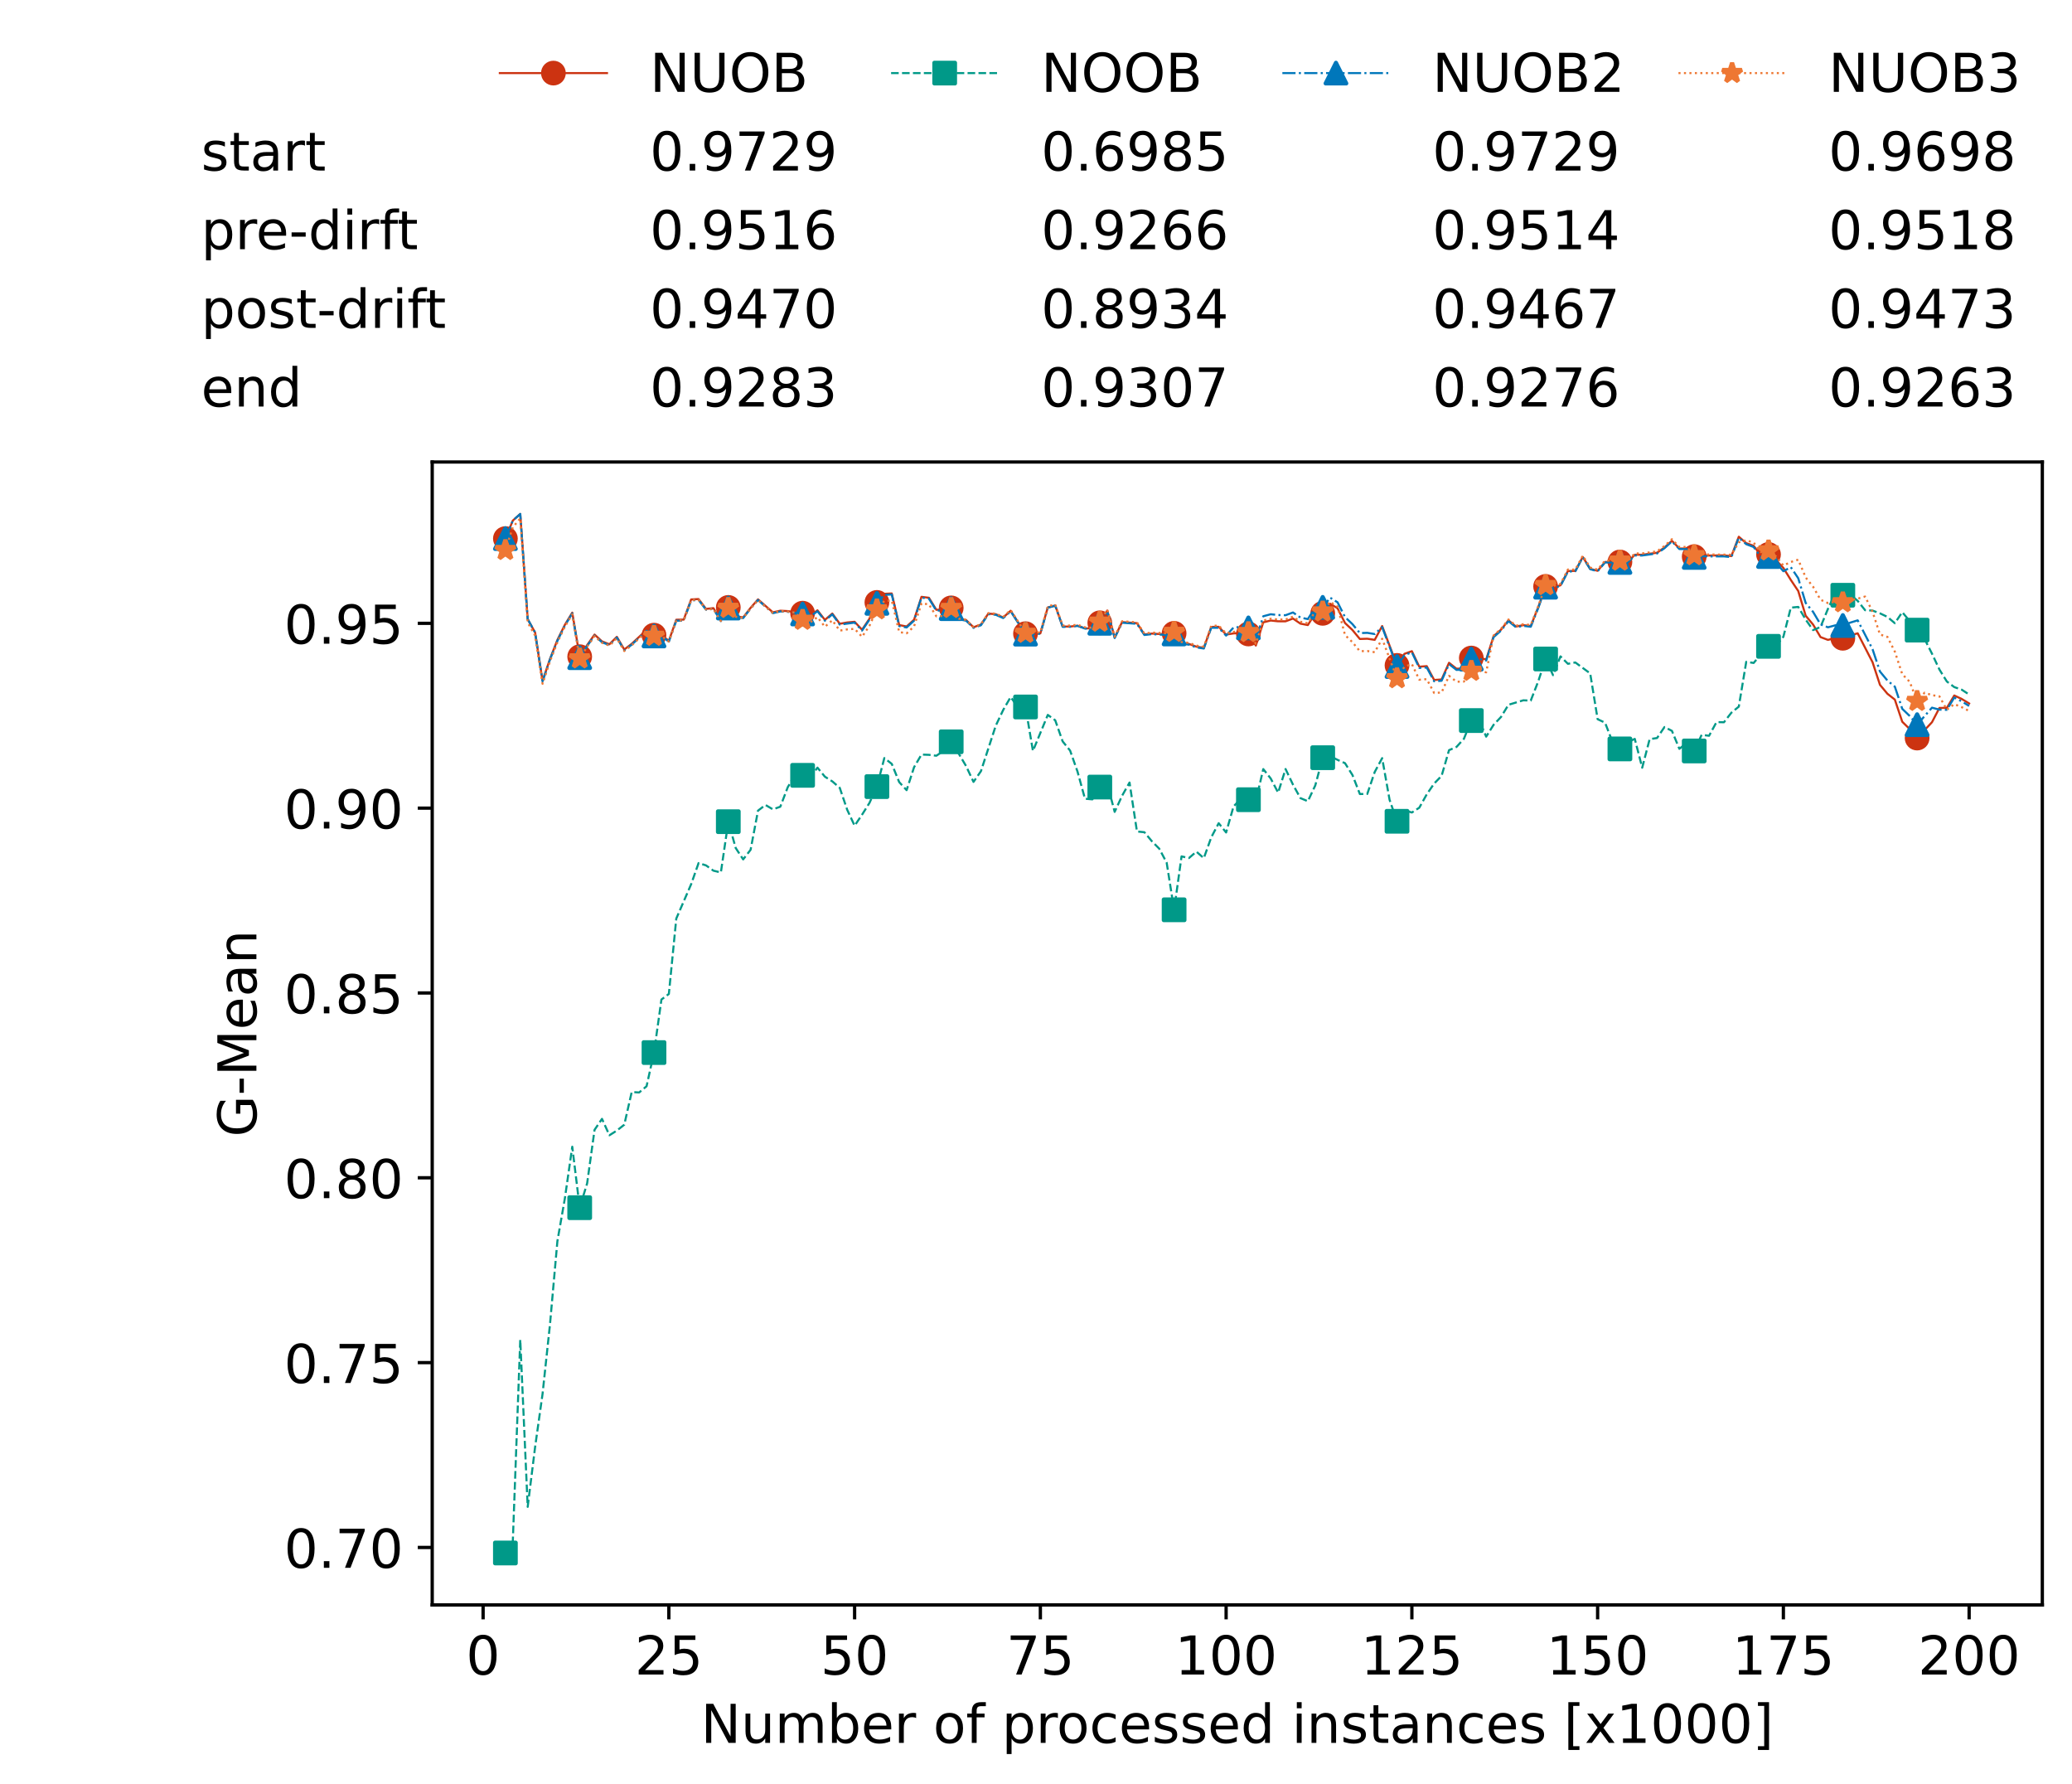 <?xml version="1.0" encoding="utf-8" standalone="no"?>
<!DOCTYPE svg PUBLIC "-//W3C//DTD SVG 1.1//EN"
  "http://www.w3.org/Graphics/SVG/1.1/DTD/svg11.dtd">
<!-- Created with matplotlib (https://matplotlib.org/) -->
<svg height="432.615pt" version="1.1" viewBox="0 0 502.65 432.615" width="502.65pt" xmlns="http://www.w3.org/2000/svg" xmlns:xlink="http://www.w3.org/1999/xlink">
 <defs>
  <style type="text/css">*{stroke-linecap:butt;stroke-linejoin:round;}</style>
 </defs>
 <g id="figure_1">
  <g id="patch_1">
   <path d="M 0 432.615 
L 502.65 432.615 
L 502.65 0 
L 0 0 
z
" style="fill:#ffffff;"/>
  </g>
  <g id="axes_1">
   <g id="patch_2">
    <path d="M 104.85 389.252 
L 495.45 389.252 
L 495.45 112.052 
L 104.85 112.052 
z
" style="fill:#ffffff;"/>
   </g>
   <g id="matplotlib.axis_1">
    <g id="xtick_1">
     <g id="line2d_1">
      <defs>
       <path d="M 0 0 
L 0 3.5 
" id="mb61111cc98" style="stroke:#000000;stroke-width:0.8;"/>
      </defs>
      <g>
       <use style="stroke:#000000;stroke-width:0.8;" x="117.197" xlink:href="#mb61111cc98" y="389.252"/>
      </g>
     </g>
     <g id="text_1">
      <!-- 0 -->
      <g transform="translate(113.061 406.13)scale(0.13 -0.13)">
       <defs>
        <path d="M 31.781 66.406 
Q 24.172 66.406 20.328 58.906 
Q 16.5 51.422 16.5 36.375 
Q 16.5 21.391 20.328 13.891 
Q 24.172 6.391 31.781 6.391 
Q 39.453 6.391 43.281 13.891 
Q 47.125 21.391 47.125 36.375 
Q 47.125 51.422 43.281 58.906 
Q 39.453 66.406 31.781 66.406 
z
M 31.781 74.219 
Q 44.047 74.219 50.516 64.516 
Q 56.984 54.828 56.984 36.375 
Q 56.984 17.969 50.516 8.266 
Q 44.047 -1.422 31.781 -1.422 
Q 19.531 -1.422 13.062 8.266 
Q 6.594 17.969 6.594 36.375 
Q 6.594 54.828 13.062 64.516 
Q 19.531 74.219 31.781 74.219 
z
" id="DejaVuSans-48"/>
       </defs>
       <use xlink:href="#DejaVuSans-48"/>
      </g>
     </g>
    </g>
    <g id="xtick_2">
     <g id="line2d_2">
      <g>
       <use style="stroke:#000000;stroke-width:0.8;" x="162.259" xlink:href="#mb61111cc98" y="389.252"/>
      </g>
     </g>
     <g id="text_2">
      <!-- 25 -->
      <g transform="translate(153.988 406.13)scale(0.13 -0.13)">
       <defs>
        <path d="M 19.188 8.297 
L 53.609 8.297 
L 53.609 0 
L 7.328 0 
L 7.328 8.297 
Q 12.938 14.109 22.625 23.891 
Q 32.328 33.688 34.812 36.531 
Q 39.547 41.844 41.422 45.531 
Q 43.312 49.219 43.312 52.781 
Q 43.312 58.594 39.234 62.25 
Q 35.156 65.922 28.609 65.922 
Q 23.969 65.922 18.812 64.312 
Q 13.672 62.703 7.812 59.422 
L 7.812 69.391 
Q 13.766 71.781 18.938 73 
Q 24.125 74.219 28.422 74.219 
Q 39.75 74.219 46.484 68.547 
Q 53.219 62.891 53.219 53.422 
Q 53.219 48.922 51.531 44.891 
Q 49.859 40.875 45.406 35.406 
Q 44.188 33.984 37.641 27.219 
Q 31.109 20.453 19.188 8.297 
z
" id="DejaVuSans-50"/>
        <path d="M 10.797 72.906 
L 49.516 72.906 
L 49.516 64.594 
L 19.828 64.594 
L 19.828 46.734 
Q 21.969 47.469 24.109 47.828 
Q 26.266 48.188 28.422 48.188 
Q 40.625 48.188 47.75 41.5 
Q 54.891 34.812 54.891 23.391 
Q 54.891 11.625 47.562 5.094 
Q 40.234 -1.422 26.906 -1.422 
Q 22.312 -1.422 17.547 -0.641 
Q 12.797 0.141 7.719 1.703 
L 7.719 11.625 
Q 12.109 9.234 16.797 8.062 
Q 21.484 6.891 26.703 6.891 
Q 35.156 6.891 40.078 11.328 
Q 45.016 15.766 45.016 23.391 
Q 45.016 31 40.078 35.438 
Q 35.156 39.891 26.703 39.891 
Q 22.75 39.891 18.812 39.016 
Q 14.891 38.141 10.797 36.281 
z
" id="DejaVuSans-53"/>
       </defs>
       <use xlink:href="#DejaVuSans-50"/>
       <use x="63.623" xlink:href="#DejaVuSans-53"/>
      </g>
     </g>
    </g>
    <g id="xtick_3">
     <g id="line2d_3">
      <g>
       <use style="stroke:#000000;stroke-width:0.8;" x="207.322" xlink:href="#mb61111cc98" y="389.252"/>
      </g>
     </g>
     <g id="text_3">
      <!-- 50 -->
      <g transform="translate(199.05 406.13)scale(0.13 -0.13)">
       <use xlink:href="#DejaVuSans-53"/>
       <use x="63.623" xlink:href="#DejaVuSans-48"/>
      </g>
     </g>
    </g>
    <g id="xtick_4">
     <g id="line2d_4">
      <g>
       <use style="stroke:#000000;stroke-width:0.8;" x="252.384" xlink:href="#mb61111cc98" y="389.252"/>
      </g>
     </g>
     <g id="text_4">
      <!-- 75 -->
      <g transform="translate(244.113 406.13)scale(0.13 -0.13)">
       <defs>
        <path d="M 8.203 72.906 
L 55.078 72.906 
L 55.078 68.703 
L 28.609 0 
L 18.312 0 
L 43.219 64.594 
L 8.203 64.594 
z
" id="DejaVuSans-55"/>
       </defs>
       <use xlink:href="#DejaVuSans-55"/>
       <use x="63.623" xlink:href="#DejaVuSans-53"/>
      </g>
     </g>
    </g>
    <g id="xtick_5">
     <g id="line2d_5">
      <g>
       <use style="stroke:#000000;stroke-width:0.8;" x="297.446" xlink:href="#mb61111cc98" y="389.252"/>
      </g>
     </g>
     <g id="text_5">
      <!-- 100 -->
      <g transform="translate(285.039 406.13)scale(0.13 -0.13)">
       <defs>
        <path d="M 12.406 8.297 
L 28.516 8.297 
L 28.516 63.922 
L 10.984 60.406 
L 10.984 69.391 
L 28.422 72.906 
L 38.281 72.906 
L 38.281 8.297 
L 54.391 8.297 
L 54.391 0 
L 12.406 0 
z
" id="DejaVuSans-49"/>
       </defs>
       <use xlink:href="#DejaVuSans-49"/>
       <use x="63.623" xlink:href="#DejaVuSans-48"/>
       <use x="127.246" xlink:href="#DejaVuSans-48"/>
      </g>
     </g>
    </g>
    <g id="xtick_6">
     <g id="line2d_6">
      <g>
       <use style="stroke:#000000;stroke-width:0.8;" x="342.509" xlink:href="#mb61111cc98" y="389.252"/>
      </g>
     </g>
     <g id="text_6">
      <!-- 125 -->
      <g transform="translate(330.102 406.13)scale(0.13 -0.13)">
       <use xlink:href="#DejaVuSans-49"/>
       <use x="63.623" xlink:href="#DejaVuSans-50"/>
       <use x="127.246" xlink:href="#DejaVuSans-53"/>
      </g>
     </g>
    </g>
    <g id="xtick_7">
     <g id="line2d_7">
      <g>
       <use style="stroke:#000000;stroke-width:0.8;" x="387.571" xlink:href="#mb61111cc98" y="389.252"/>
      </g>
     </g>
     <g id="text_7">
      <!-- 150 -->
      <g transform="translate(375.164 406.13)scale(0.13 -0.13)">
       <use xlink:href="#DejaVuSans-49"/>
       <use x="63.623" xlink:href="#DejaVuSans-53"/>
       <use x="127.246" xlink:href="#DejaVuSans-48"/>
      </g>
     </g>
    </g>
    <g id="xtick_8">
     <g id="line2d_8">
      <g>
       <use style="stroke:#000000;stroke-width:0.8;" x="432.633" xlink:href="#mb61111cc98" y="389.252"/>
      </g>
     </g>
     <g id="text_8">
      <!-- 175 -->
      <g transform="translate(420.226 406.13)scale(0.13 -0.13)">
       <use xlink:href="#DejaVuSans-49"/>
       <use x="63.623" xlink:href="#DejaVuSans-55"/>
       <use x="127.246" xlink:href="#DejaVuSans-53"/>
      </g>
     </g>
    </g>
    <g id="xtick_9">
     <g id="line2d_9">
      <g>
       <use style="stroke:#000000;stroke-width:0.8;" x="477.695" xlink:href="#mb61111cc98" y="389.252"/>
      </g>
     </g>
     <g id="text_9">
      <!-- 200 -->
      <g transform="translate(465.289 406.13)scale(0.13 -0.13)">
       <use xlink:href="#DejaVuSans-50"/>
       <use x="63.623" xlink:href="#DejaVuSans-48"/>
       <use x="127.246" xlink:href="#DejaVuSans-48"/>
      </g>
     </g>
    </g>
    <g id="text_10">
     <!-- Number of processed instances [x1000] -->
     <g transform="translate(170.025 422.711)scale(0.13 -0.13)">
      <defs>
       <path d="M 9.812 72.906 
L 23.094 72.906 
L 55.422 11.922 
L 55.422 72.906 
L 64.984 72.906 
L 64.984 0 
L 51.703 0 
L 19.391 60.984 
L 19.391 0 
L 9.812 0 
z
" id="DejaVuSans-78"/>
       <path d="M 8.5 21.578 
L 8.5 54.688 
L 17.484 54.688 
L 17.484 21.922 
Q 17.484 14.156 20.5 10.266 
Q 23.531 6.391 29.594 6.391 
Q 36.859 6.391 41.078 11.031 
Q 45.312 15.672 45.312 23.688 
L 45.312 54.688 
L 54.297 54.688 
L 54.297 0 
L 45.312 0 
L 45.312 8.406 
Q 42.047 3.422 37.719 1 
Q 33.406 -1.422 27.688 -1.422 
Q 18.266 -1.422 13.375 4.438 
Q 8.5 10.297 8.5 21.578 
z
M 31.109 56 
z
" id="DejaVuSans-117"/>
       <path d="M 52 44.188 
Q 55.375 50.25 60.062 53.125 
Q 64.75 56 71.094 56 
Q 79.641 56 84.281 50.016 
Q 88.922 44.047 88.922 33.016 
L 88.922 0 
L 79.891 0 
L 79.891 32.719 
Q 79.891 40.578 77.094 44.375 
Q 74.312 48.188 68.609 48.188 
Q 61.625 48.188 57.562 43.547 
Q 53.516 38.922 53.516 30.906 
L 53.516 0 
L 44.484 0 
L 44.484 32.719 
Q 44.484 40.625 41.703 44.406 
Q 38.922 48.188 33.109 48.188 
Q 26.219 48.188 22.156 43.531 
Q 18.109 38.875 18.109 30.906 
L 18.109 0 
L 9.078 0 
L 9.078 54.688 
L 18.109 54.688 
L 18.109 46.188 
Q 21.188 51.219 25.484 53.609 
Q 29.781 56 35.688 56 
Q 41.656 56 45.828 52.969 
Q 50 49.953 52 44.188 
z
" id="DejaVuSans-109"/>
       <path d="M 48.688 27.297 
Q 48.688 37.203 44.609 42.844 
Q 40.531 48.484 33.406 48.484 
Q 26.266 48.484 22.188 42.844 
Q 18.109 37.203 18.109 27.297 
Q 18.109 17.391 22.188 11.75 
Q 26.266 6.109 33.406 6.109 
Q 40.531 6.109 44.609 11.75 
Q 48.688 17.391 48.688 27.297 
z
M 18.109 46.391 
Q 20.953 51.266 25.266 53.625 
Q 29.594 56 35.594 56 
Q 45.562 56 51.781 48.094 
Q 58.016 40.188 58.016 27.297 
Q 58.016 14.406 51.781 6.484 
Q 45.562 -1.422 35.594 -1.422 
Q 29.594 -1.422 25.266 0.953 
Q 20.953 3.328 18.109 8.203 
L 18.109 0 
L 9.078 0 
L 9.078 75.984 
L 18.109 75.984 
z
" id="DejaVuSans-98"/>
       <path d="M 56.203 29.594 
L 56.203 25.203 
L 14.891 25.203 
Q 15.484 15.922 20.484 11.062 
Q 25.484 6.203 34.422 6.203 
Q 39.594 6.203 44.453 7.469 
Q 49.312 8.734 54.109 11.281 
L 54.109 2.781 
Q 49.266 0.734 44.188 -0.344 
Q 39.109 -1.422 33.891 -1.422 
Q 20.797 -1.422 13.156 6.188 
Q 5.516 13.812 5.516 26.812 
Q 5.516 40.234 12.766 48.109 
Q 20.016 56 32.328 56 
Q 43.359 56 49.781 48.891 
Q 56.203 41.797 56.203 29.594 
z
M 47.219 32.234 
Q 47.125 39.594 43.094 43.984 
Q 39.062 48.391 32.422 48.391 
Q 24.906 48.391 20.391 44.141 
Q 15.875 39.891 15.188 32.172 
z
" id="DejaVuSans-101"/>
       <path d="M 41.109 46.297 
Q 39.594 47.172 37.812 47.578 
Q 36.031 48 33.891 48 
Q 26.266 48 22.188 43.047 
Q 18.109 38.094 18.109 28.812 
L 18.109 0 
L 9.078 0 
L 9.078 54.688 
L 18.109 54.688 
L 18.109 46.188 
Q 20.953 51.172 25.484 53.578 
Q 30.031 56 36.531 56 
Q 37.453 56 38.578 55.875 
Q 39.703 55.766 41.062 55.516 
z
" id="DejaVuSans-114"/>
       <path id="DejaVuSans-32"/>
       <path d="M 30.609 48.391 
Q 23.391 48.391 19.188 42.75 
Q 14.984 37.109 14.984 27.297 
Q 14.984 17.484 19.156 11.844 
Q 23.344 6.203 30.609 6.203 
Q 37.797 6.203 41.984 11.859 
Q 46.188 17.531 46.188 27.297 
Q 46.188 37.016 41.984 42.703 
Q 37.797 48.391 30.609 48.391 
z
M 30.609 56 
Q 42.328 56 49.016 48.375 
Q 55.719 40.766 55.719 27.297 
Q 55.719 13.875 49.016 6.219 
Q 42.328 -1.422 30.609 -1.422 
Q 18.844 -1.422 12.172 6.219 
Q 5.516 13.875 5.516 27.297 
Q 5.516 40.766 12.172 48.375 
Q 18.844 56 30.609 56 
z
" id="DejaVuSans-111"/>
       <path d="M 37.109 75.984 
L 37.109 68.5 
L 28.516 68.5 
Q 23.688 68.5 21.797 66.547 
Q 19.922 64.594 19.922 59.516 
L 19.922 54.688 
L 34.719 54.688 
L 34.719 47.703 
L 19.922 47.703 
L 19.922 0 
L 10.891 0 
L 10.891 47.703 
L 2.297 47.703 
L 2.297 54.688 
L 10.891 54.688 
L 10.891 58.5 
Q 10.891 67.625 15.141 71.797 
Q 19.391 75.984 28.609 75.984 
z
" id="DejaVuSans-102"/>
       <path d="M 18.109 8.203 
L 18.109 -20.797 
L 9.078 -20.797 
L 9.078 54.688 
L 18.109 54.688 
L 18.109 46.391 
Q 20.953 51.266 25.266 53.625 
Q 29.594 56 35.594 56 
Q 45.562 56 51.781 48.094 
Q 58.016 40.188 58.016 27.297 
Q 58.016 14.406 51.781 6.484 
Q 45.562 -1.422 35.594 -1.422 
Q 29.594 -1.422 25.266 0.953 
Q 20.953 3.328 18.109 8.203 
z
M 48.688 27.297 
Q 48.688 37.203 44.609 42.844 
Q 40.531 48.484 33.406 48.484 
Q 26.266 48.484 22.188 42.844 
Q 18.109 37.203 18.109 27.297 
Q 18.109 17.391 22.188 11.75 
Q 26.266 6.109 33.406 6.109 
Q 40.531 6.109 44.609 11.75 
Q 48.688 17.391 48.688 27.297 
z
" id="DejaVuSans-112"/>
       <path d="M 48.781 52.594 
L 48.781 44.188 
Q 44.969 46.297 41.141 47.344 
Q 37.312 48.391 33.406 48.391 
Q 24.656 48.391 19.812 42.844 
Q 14.984 37.312 14.984 27.297 
Q 14.984 17.281 19.812 11.734 
Q 24.656 6.203 33.406 6.203 
Q 37.312 6.203 41.141 7.25 
Q 44.969 8.297 48.781 10.406 
L 48.781 2.094 
Q 45.016 0.344 40.984 -0.531 
Q 36.969 -1.422 32.422 -1.422 
Q 20.062 -1.422 12.781 6.344 
Q 5.516 14.109 5.516 27.297 
Q 5.516 40.672 12.859 48.328 
Q 20.219 56 33.016 56 
Q 37.156 56 41.109 55.141 
Q 45.062 54.297 48.781 52.594 
z
" id="DejaVuSans-99"/>
       <path d="M 44.281 53.078 
L 44.281 44.578 
Q 40.484 46.531 36.375 47.5 
Q 32.281 48.484 27.875 48.484 
Q 21.188 48.484 17.844 46.438 
Q 14.5 44.391 14.5 40.281 
Q 14.5 37.156 16.891 35.375 
Q 19.281 33.594 26.516 31.984 
L 29.594 31.297 
Q 39.156 29.25 43.188 25.516 
Q 47.219 21.781 47.219 15.094 
Q 47.219 7.469 41.188 3.016 
Q 35.156 -1.422 24.609 -1.422 
Q 20.219 -1.422 15.453 -0.562 
Q 10.688 0.297 5.422 2 
L 5.422 11.281 
Q 10.406 8.688 15.234 7.391 
Q 20.062 6.109 24.812 6.109 
Q 31.156 6.109 34.562 8.281 
Q 37.984 10.453 37.984 14.406 
Q 37.984 18.062 35.516 20.016 
Q 33.062 21.969 24.703 23.781 
L 21.578 24.516 
Q 13.234 26.266 9.516 29.906 
Q 5.812 33.547 5.812 39.891 
Q 5.812 47.609 11.281 51.797 
Q 16.75 56 26.812 56 
Q 31.781 56 36.172 55.266 
Q 40.578 54.547 44.281 53.078 
z
" id="DejaVuSans-115"/>
       <path d="M 45.406 46.391 
L 45.406 75.984 
L 54.391 75.984 
L 54.391 0 
L 45.406 0 
L 45.406 8.203 
Q 42.578 3.328 38.25 0.953 
Q 33.938 -1.422 27.875 -1.422 
Q 17.969 -1.422 11.734 6.484 
Q 5.516 14.406 5.516 27.297 
Q 5.516 40.188 11.734 48.094 
Q 17.969 56 27.875 56 
Q 33.938 56 38.25 53.625 
Q 42.578 51.266 45.406 46.391 
z
M 14.797 27.297 
Q 14.797 17.391 18.875 11.75 
Q 22.953 6.109 30.078 6.109 
Q 37.203 6.109 41.297 11.75 
Q 45.406 17.391 45.406 27.297 
Q 45.406 37.203 41.297 42.844 
Q 37.203 48.484 30.078 48.484 
Q 22.953 48.484 18.875 42.844 
Q 14.797 37.203 14.797 27.297 
z
" id="DejaVuSans-100"/>
       <path d="M 9.422 54.688 
L 18.406 54.688 
L 18.406 0 
L 9.422 0 
z
M 9.422 75.984 
L 18.406 75.984 
L 18.406 64.594 
L 9.422 64.594 
z
" id="DejaVuSans-105"/>
       <path d="M 54.891 33.016 
L 54.891 0 
L 45.906 0 
L 45.906 32.719 
Q 45.906 40.484 42.875 44.328 
Q 39.844 48.188 33.797 48.188 
Q 26.516 48.188 22.312 43.547 
Q 18.109 38.922 18.109 30.906 
L 18.109 0 
L 9.078 0 
L 9.078 54.688 
L 18.109 54.688 
L 18.109 46.188 
Q 21.344 51.125 25.703 53.562 
Q 30.078 56 35.797 56 
Q 45.219 56 50.047 50.172 
Q 54.891 44.344 54.891 33.016 
z
" id="DejaVuSans-110"/>
       <path d="M 18.312 70.219 
L 18.312 54.688 
L 36.812 54.688 
L 36.812 47.703 
L 18.312 47.703 
L 18.312 18.016 
Q 18.312 11.328 20.141 9.422 
Q 21.969 7.516 27.594 7.516 
L 36.812 7.516 
L 36.812 0 
L 27.594 0 
Q 17.188 0 13.234 3.875 
Q 9.281 7.766 9.281 18.016 
L 9.281 47.703 
L 2.688 47.703 
L 2.688 54.688 
L 9.281 54.688 
L 9.281 70.219 
z
" id="DejaVuSans-116"/>
       <path d="M 34.281 27.484 
Q 23.391 27.484 19.188 25 
Q 14.984 22.516 14.984 16.5 
Q 14.984 11.719 18.141 8.906 
Q 21.297 6.109 26.703 6.109 
Q 34.188 6.109 38.703 11.406 
Q 43.219 16.703 43.219 25.484 
L 43.219 27.484 
z
M 52.203 31.203 
L 52.203 0 
L 43.219 0 
L 43.219 8.297 
Q 40.141 3.328 35.547 0.953 
Q 30.953 -1.422 24.312 -1.422 
Q 15.922 -1.422 10.953 3.297 
Q 6 8.016 6 15.922 
Q 6 25.141 12.172 29.828 
Q 18.359 34.516 30.609 34.516 
L 43.219 34.516 
L 43.219 35.406 
Q 43.219 41.609 39.141 45 
Q 35.062 48.391 27.688 48.391 
Q 23 48.391 18.547 47.266 
Q 14.109 46.141 10.016 43.891 
L 10.016 52.203 
Q 14.938 54.109 19.578 55.047 
Q 24.219 56 28.609 56 
Q 40.484 56 46.344 49.844 
Q 52.203 43.703 52.203 31.203 
z
" id="DejaVuSans-97"/>
       <path d="M 8.594 75.984 
L 29.297 75.984 
L 29.297 69 
L 17.578 69 
L 17.578 -6.203 
L 29.297 -6.203 
L 29.297 -13.188 
L 8.594 -13.188 
z
" id="DejaVuSans-91"/>
       <path d="M 54.891 54.688 
L 35.109 28.078 
L 55.906 0 
L 45.312 0 
L 29.391 21.484 
L 13.484 0 
L 2.875 0 
L 24.125 28.609 
L 4.688 54.688 
L 15.281 54.688 
L 29.781 35.203 
L 44.281 54.688 
z
" id="DejaVuSans-120"/>
       <path d="M 30.422 75.984 
L 30.422 -13.188 
L 9.719 -13.188 
L 9.719 -6.203 
L 21.391 -6.203 
L 21.391 69 
L 9.719 69 
L 9.719 75.984 
z
" id="DejaVuSans-93"/>
      </defs>
      <use xlink:href="#DejaVuSans-78"/>
      <use x="74.805" xlink:href="#DejaVuSans-117"/>
      <use x="138.184" xlink:href="#DejaVuSans-109"/>
      <use x="235.596" xlink:href="#DejaVuSans-98"/>
      <use x="299.072" xlink:href="#DejaVuSans-101"/>
      <use x="360.596" xlink:href="#DejaVuSans-114"/>
      <use x="401.709" xlink:href="#DejaVuSans-32"/>
      <use x="433.496" xlink:href="#DejaVuSans-111"/>
      <use x="494.678" xlink:href="#DejaVuSans-102"/>
      <use x="529.883" xlink:href="#DejaVuSans-32"/>
      <use x="561.67" xlink:href="#DejaVuSans-112"/>
      <use x="625.146" xlink:href="#DejaVuSans-114"/>
      <use x="664.01" xlink:href="#DejaVuSans-111"/>
      <use x="725.191" xlink:href="#DejaVuSans-99"/>
      <use x="780.172" xlink:href="#DejaVuSans-101"/>
      <use x="841.695" xlink:href="#DejaVuSans-115"/>
      <use x="893.795" xlink:href="#DejaVuSans-115"/>
      <use x="945.895" xlink:href="#DejaVuSans-101"/>
      <use x="1007.418" xlink:href="#DejaVuSans-100"/>
      <use x="1070.895" xlink:href="#DejaVuSans-32"/>
      <use x="1102.682" xlink:href="#DejaVuSans-105"/>
      <use x="1130.465" xlink:href="#DejaVuSans-110"/>
      <use x="1193.844" xlink:href="#DejaVuSans-115"/>
      <use x="1245.943" xlink:href="#DejaVuSans-116"/>
      <use x="1285.152" xlink:href="#DejaVuSans-97"/>
      <use x="1346.432" xlink:href="#DejaVuSans-110"/>
      <use x="1409.811" xlink:href="#DejaVuSans-99"/>
      <use x="1464.791" xlink:href="#DejaVuSans-101"/>
      <use x="1526.314" xlink:href="#DejaVuSans-115"/>
      <use x="1578.414" xlink:href="#DejaVuSans-32"/>
      <use x="1610.201" xlink:href="#DejaVuSans-91"/>
      <use x="1649.215" xlink:href="#DejaVuSans-120"/>
      <use x="1708.395" xlink:href="#DejaVuSans-49"/>
      <use x="1772.018" xlink:href="#DejaVuSans-48"/>
      <use x="1835.641" xlink:href="#DejaVuSans-48"/>
      <use x="1899.264" xlink:href="#DejaVuSans-48"/>
      <use x="1962.887" xlink:href="#DejaVuSans-93"/>
     </g>
    </g>
   </g>
   <g id="matplotlib.axis_2">
    <g id="ytick_1">
     <g id="line2d_10">
      <defs>
       <path d="M 0 0 
L -3.5 0 
" id="mac1f09c1df" style="stroke:#000000;stroke-width:0.8;"/>
      </defs>
      <g>
       <use style="stroke:#000000;stroke-width:0.8;" x="104.85" xlink:href="#mac1f09c1df" y="375.308"/>
      </g>
     </g>
     <g id="text_11">
      <!-- 0.70 -->
      <g transform="translate(68.905 380.247)scale(0.13 -0.13)">
       <defs>
        <path d="M 10.688 12.406 
L 21 12.406 
L 21 0 
L 10.688 0 
z
" id="DejaVuSans-46"/>
       </defs>
       <use xlink:href="#DejaVuSans-48"/>
       <use x="63.623" xlink:href="#DejaVuSans-46"/>
       <use x="95.41" xlink:href="#DejaVuSans-55"/>
       <use x="159.033" xlink:href="#DejaVuSans-48"/>
      </g>
     </g>
    </g>
    <g id="ytick_2">
     <g id="line2d_11">
      <g>
       <use style="stroke:#000000;stroke-width:0.8;" x="104.85" xlink:href="#mac1f09c1df" y="330.481"/>
      </g>
     </g>
     <g id="text_12">
      <!-- 0.75 -->
      <g transform="translate(68.905 335.42)scale(0.13 -0.13)">
       <use xlink:href="#DejaVuSans-48"/>
       <use x="63.623" xlink:href="#DejaVuSans-46"/>
       <use x="95.41" xlink:href="#DejaVuSans-55"/>
       <use x="159.033" xlink:href="#DejaVuSans-53"/>
      </g>
     </g>
    </g>
    <g id="ytick_3">
     <g id="line2d_12">
      <g>
       <use style="stroke:#000000;stroke-width:0.8;" x="104.85" xlink:href="#mac1f09c1df" y="285.655"/>
      </g>
     </g>
     <g id="text_13">
      <!-- 0.80 -->
      <g transform="translate(68.905 290.594)scale(0.13 -0.13)">
       <defs>
        <path d="M 31.781 34.625 
Q 24.75 34.625 20.719 30.859 
Q 16.703 27.094 16.703 20.516 
Q 16.703 13.922 20.719 10.156 
Q 24.75 6.391 31.781 6.391 
Q 38.812 6.391 42.859 10.172 
Q 46.922 13.969 46.922 20.516 
Q 46.922 27.094 42.891 30.859 
Q 38.875 34.625 31.781 34.625 
z
M 21.922 38.812 
Q 15.578 40.375 12.031 44.719 
Q 8.5 49.078 8.5 55.328 
Q 8.5 64.062 14.719 69.141 
Q 20.953 74.219 31.781 74.219 
Q 42.672 74.219 48.875 69.141 
Q 55.078 64.062 55.078 55.328 
Q 55.078 49.078 51.531 44.719 
Q 48 40.375 41.703 38.812 
Q 48.828 37.156 52.797 32.312 
Q 56.781 27.484 56.781 20.516 
Q 56.781 9.906 50.312 4.234 
Q 43.844 -1.422 31.781 -1.422 
Q 19.734 -1.422 13.25 4.234 
Q 6.781 9.906 6.781 20.516 
Q 6.781 27.484 10.781 32.312 
Q 14.797 37.156 21.922 38.812 
z
M 18.312 54.391 
Q 18.312 48.734 21.844 45.562 
Q 25.391 42.391 31.781 42.391 
Q 38.141 42.391 41.719 45.562 
Q 45.312 48.734 45.312 54.391 
Q 45.312 60.062 41.719 63.234 
Q 38.141 66.406 31.781 66.406 
Q 25.391 66.406 21.844 63.234 
Q 18.312 60.062 18.312 54.391 
z
" id="DejaVuSans-56"/>
       </defs>
       <use xlink:href="#DejaVuSans-48"/>
       <use x="63.623" xlink:href="#DejaVuSans-46"/>
       <use x="95.41" xlink:href="#DejaVuSans-56"/>
       <use x="159.033" xlink:href="#DejaVuSans-48"/>
      </g>
     </g>
    </g>
    <g id="ytick_4">
     <g id="line2d_13">
      <g>
       <use style="stroke:#000000;stroke-width:0.8;" x="104.85" xlink:href="#mac1f09c1df" y="240.829"/>
      </g>
     </g>
     <g id="text_14">
      <!-- 0.85 -->
      <g transform="translate(68.905 245.768)scale(0.13 -0.13)">
       <use xlink:href="#DejaVuSans-48"/>
       <use x="63.623" xlink:href="#DejaVuSans-46"/>
       <use x="95.41" xlink:href="#DejaVuSans-56"/>
       <use x="159.033" xlink:href="#DejaVuSans-53"/>
      </g>
     </g>
    </g>
    <g id="ytick_5">
     <g id="line2d_14">
      <g>
       <use style="stroke:#000000;stroke-width:0.8;" x="104.85" xlink:href="#mac1f09c1df" y="196.002"/>
      </g>
     </g>
     <g id="text_15">
      <!-- 0.90 -->
      <g transform="translate(68.905 200.941)scale(0.13 -0.13)">
       <defs>
        <path d="M 10.984 1.516 
L 10.984 10.5 
Q 14.703 8.734 18.5 7.812 
Q 22.312 6.891 25.984 6.891 
Q 35.75 6.891 40.891 13.453 
Q 46.047 20.016 46.781 33.406 
Q 43.953 29.203 39.594 26.953 
Q 35.25 24.703 29.984 24.703 
Q 19.047 24.703 12.672 31.312 
Q 6.297 37.938 6.297 49.422 
Q 6.297 60.641 12.938 67.422 
Q 19.578 74.219 30.609 74.219 
Q 43.266 74.219 49.922 64.516 
Q 56.594 54.828 56.594 36.375 
Q 56.594 19.141 48.406 8.859 
Q 40.234 -1.422 26.422 -1.422 
Q 22.703 -1.422 18.891 -0.688 
Q 15.094 0.047 10.984 1.516 
z
M 30.609 32.422 
Q 37.25 32.422 41.125 36.953 
Q 45.016 41.5 45.016 49.422 
Q 45.016 57.281 41.125 61.844 
Q 37.25 66.406 30.609 66.406 
Q 23.969 66.406 20.094 61.844 
Q 16.219 57.281 16.219 49.422 
Q 16.219 41.5 20.094 36.953 
Q 23.969 32.422 30.609 32.422 
z
" id="DejaVuSans-57"/>
       </defs>
       <use xlink:href="#DejaVuSans-48"/>
       <use x="63.623" xlink:href="#DejaVuSans-46"/>
       <use x="95.41" xlink:href="#DejaVuSans-57"/>
       <use x="159.033" xlink:href="#DejaVuSans-48"/>
      </g>
     </g>
    </g>
    <g id="ytick_6">
     <g id="line2d_15">
      <g>
       <use style="stroke:#000000;stroke-width:0.8;" x="104.85" xlink:href="#mac1f09c1df" y="151.176"/>
      </g>
     </g>
     <g id="text_16">
      <!-- 0.95 -->
      <g transform="translate(68.905 156.115)scale(0.13 -0.13)">
       <use xlink:href="#DejaVuSans-48"/>
       <use x="63.623" xlink:href="#DejaVuSans-46"/>
       <use x="95.41" xlink:href="#DejaVuSans-57"/>
       <use x="159.033" xlink:href="#DejaVuSans-53"/>
      </g>
     </g>
    </g>
    <g id="text_17">
     <!-- G-Mean -->
     <g transform="translate(62.201 275.744)rotate(-90)scale(0.13 -0.13)">
      <defs>
       <path d="M 59.516 10.406 
L 59.516 29.984 
L 43.406 29.984 
L 43.406 38.094 
L 69.281 38.094 
L 69.281 6.781 
Q 63.578 2.734 56.688 0.656 
Q 49.812 -1.422 42 -1.422 
Q 24.906 -1.422 15.25 8.562 
Q 5.609 18.562 5.609 36.375 
Q 5.609 54.25 15.25 64.234 
Q 24.906 74.219 42 74.219 
Q 49.125 74.219 55.547 72.453 
Q 61.969 70.703 67.391 67.281 
L 67.391 56.781 
Q 61.922 61.422 55.766 63.766 
Q 49.609 66.109 42.828 66.109 
Q 29.438 66.109 22.719 58.641 
Q 16.016 51.172 16.016 36.375 
Q 16.016 21.625 22.719 14.156 
Q 29.438 6.688 42.828 6.688 
Q 48.047 6.688 52.141 7.594 
Q 56.25 8.5 59.516 10.406 
z
" id="DejaVuSans-71"/>
       <path d="M 4.891 31.391 
L 31.203 31.391 
L 31.203 23.391 
L 4.891 23.391 
z
" id="DejaVuSans-45"/>
       <path d="M 9.812 72.906 
L 24.516 72.906 
L 43.109 23.297 
L 61.812 72.906 
L 76.516 72.906 
L 76.516 0 
L 66.891 0 
L 66.891 64.016 
L 48.094 14.016 
L 38.188 14.016 
L 19.391 64.016 
L 19.391 0 
L 9.812 0 
z
" id="DejaVuSans-77"/>
      </defs>
      <use xlink:href="#DejaVuSans-71"/>
      <use x="77.49" xlink:href="#DejaVuSans-45"/>
      <use x="113.574" xlink:href="#DejaVuSans-77"/>
      <use x="199.854" xlink:href="#DejaVuSans-101"/>
      <use x="261.377" xlink:href="#DejaVuSans-97"/>
      <use x="322.656" xlink:href="#DejaVuSans-110"/>
     </g>
    </g>
   </g>
   <g id="line2d_16"/>
   <g id="line2d_17"/>
   <g id="line2d_18"/>
   <g id="line2d_19"/>
   <g id="line2d_20"/>
   <g id="line2d_21">
    <path clip-path="url(#p5bd56ae9e7)" d="M 122.605 130.628 
L 124.407 126.253 
L 126.21 124.652 
L 128.012 150.166 
L 129.815 153.416 
L 131.617 165.158 
L 133.419 159.831 
L 135.222 155.202 
L 137.024 151.551 
L 138.827 148.582 
L 140.629 159.272 
L 142.432 156.462 
L 144.234 153.904 
L 146.037 155.556 
L 147.839 156.257 
L 149.642 154.456 
L 151.444 157.537 
L 153.247 156.146 
L 156.852 152.787 
L 158.654 154.049 
L 160.457 154.069 
L 162.259 155.411 
L 164.062 150.306 
L 165.864 150.274 
L 167.667 145.385 
L 169.469 145.289 
L 171.272 147.678 
L 173.074 147.493 
L 174.877 150.445 
L 176.679 147.318 
L 178.482 149.449 
L 180.284 149.751 
L 182.087 147.429 
L 183.889 145.368 
L 187.494 148.514 
L 189.297 148.12 
L 191.099 148.211 
L 194.704 148.714 
L 196.507 149.341 
L 198.309 148.022 
L 200.112 150.344 
L 201.914 148.803 
L 203.717 151.284 
L 205.519 150.969 
L 207.322 150.804 
L 209.124 152.733 
L 210.927 150.054 
L 212.729 146.106 
L 214.532 144.022 
L 216.334 143.932 
L 218.137 151.595 
L 219.939 151.941 
L 221.742 150.308 
L 223.544 144.752 
L 225.347 144.981 
L 227.149 147.899 
L 228.952 147.81 
L 230.754 147.432 
L 232.557 150.012 
L 234.359 150.38 
L 236.162 152.122 
L 237.964 151.488 
L 239.767 148.815 
L 241.569 148.972 
L 243.372 149.76 
L 245.174 148.13 
L 248.779 153.69 
L 250.581 153.733 
L 252.384 153.611 
L 254.186 147.322 
L 255.989 146.853 
L 257.791 151.96 
L 259.594 151.957 
L 261.396 151.752 
L 263.199 152.373 
L 265.001 152.444 
L 266.804 151.055 
L 268.606 148.08 
L 270.409 154.61 
L 272.211 150.874 
L 275.816 151.134 
L 277.619 153.871 
L 279.421 153.666 
L 283.026 153.865 
L 284.829 153.606 
L 286.631 155.981 
L 288.434 156.176 
L 290.236 156.836 
L 292.039 157.107 
L 293.841 152.046 
L 295.644 152.023 
L 297.446 153.904 
L 299.249 153.623 
L 301.051 153.503 
L 302.854 153.76 
L 304.656 156.566 
L 306.459 150.936 
L 308.261 150.496 
L 310.064 150.686 
L 311.866 150.687 
L 313.669 150.017 
L 315.471 151.255 
L 317.274 151.6 
L 319.076 148.708 
L 320.879 148.754 
L 322.681 146.408 
L 324.484 147.535 
L 326.286 151.104 
L 328.089 152.796 
L 329.891 154.975 
L 331.694 154.912 
L 333.496 155.185 
L 335.299 151.833 
L 338.904 161.384 
L 340.706 158.577 
L 342.509 157.935 
L 344.311 161.7 
L 346.114 161.558 
L 347.916 164.916 
L 349.719 164.794 
L 351.521 160.748 
L 353.324 162.18 
L 355.126 162.154 
L 356.928 159.597 
L 358.731 159.505 
L 360.533 159.957 
L 362.336 154.29 
L 364.138 152.716 
L 365.941 150.449 
L 367.743 151.959 
L 369.546 151.619 
L 371.348 151.827 
L 373.151 147.307 
L 374.953 142.234 
L 376.756 142.494 
L 378.558 141.957 
L 380.361 138.491 
L 382.163 138.464 
L 383.966 135.081 
L 385.768 137.956 
L 387.571 138.439 
L 389.373 136.294 
L 394.781 136.412 
L 396.583 134.546 
L 398.386 134.541 
L 401.991 134.055 
L 403.793 132.772 
L 405.596 131.165 
L 407.398 133.028 
L 409.201 133.027 
L 411.003 135.008 
L 412.806 134.752 
L 418.213 134.689 
L 420.016 134.874 
L 421.818 130.177 
L 423.621 131.733 
L 425.423 132.374 
L 427.226 134.775 
L 429.028 134.476 
L 430.831 135.83 
L 432.633 137.744 
L 434.436 140.651 
L 436.238 143.339 
L 438.041 149.328 
L 439.843 151.484 
L 441.646 154.514 
L 443.448 155.195 
L 445.251 154.731 
L 447.053 154.802 
L 448.856 154.108 
L 450.658 153.598 
L 454.263 160.601 
L 456.066 166.098 
L 457.868 168.258 
L 459.671 169.675 
L 461.473 175.049 
L 463.276 176.828 
L 465.078 179.005 
L 468.683 175.161 
L 470.485 171.702 
L 472.288 171.679 
L 474.09 168.68 
L 475.893 169.52 
L 477.695 170.615 
L 477.695 170.615 
" style="fill:none;stroke:#cc3311;stroke-linecap:square;stroke-width:0.5;"/>
    <defs>
     <path d="M 0 2.5 
C 0.663 2.5 1.299 2.237 1.768 1.768 
C 2.237 1.299 2.5 0.663 2.5 0 
C 2.5 -0.663 2.237 -1.299 1.768 -1.768 
C 1.299 -2.237 0.663 -2.5 0 -2.5 
C -0.663 -2.5 -1.299 -2.237 -1.768 -1.768 
C -2.237 -1.299 -2.5 -0.663 -2.5 0 
C -2.5 0.663 -2.237 1.299 -1.768 1.768 
C -1.299 2.237 -0.663 2.5 0 2.5 
z
" id="m3982dcf26e" style="stroke:#cc3311;"/>
    </defs>
    <g clip-path="url(#p5bd56ae9e7)">
     <use style="fill:#cc3311;stroke:#cc3311;" x="122.605" xlink:href="#m3982dcf26e" y="130.628"/>
     <use style="fill:#cc3311;stroke:#cc3311;" x="140.629" xlink:href="#m3982dcf26e" y="159.272"/>
     <use style="fill:#cc3311;stroke:#cc3311;" x="158.654" xlink:href="#m3982dcf26e" y="154.049"/>
     <use style="fill:#cc3311;stroke:#cc3311;" x="176.679" xlink:href="#m3982dcf26e" y="147.318"/>
     <use style="fill:#cc3311;stroke:#cc3311;" x="194.704" xlink:href="#m3982dcf26e" y="148.714"/>
     <use style="fill:#cc3311;stroke:#cc3311;" x="212.729" xlink:href="#m3982dcf26e" y="146.106"/>
     <use style="fill:#cc3311;stroke:#cc3311;" x="230.754" xlink:href="#m3982dcf26e" y="147.432"/>
     <use style="fill:#cc3311;stroke:#cc3311;" x="248.779" xlink:href="#m3982dcf26e" y="153.69"/>
     <use style="fill:#cc3311;stroke:#cc3311;" x="266.804" xlink:href="#m3982dcf26e" y="151.055"/>
     <use style="fill:#cc3311;stroke:#cc3311;" x="284.829" xlink:href="#m3982dcf26e" y="153.606"/>
     <use style="fill:#cc3311;stroke:#cc3311;" x="302.854" xlink:href="#m3982dcf26e" y="153.76"/>
     <use style="fill:#cc3311;stroke:#cc3311;" x="320.879" xlink:href="#m3982dcf26e" y="148.754"/>
     <use style="fill:#cc3311;stroke:#cc3311;" x="338.904" xlink:href="#m3982dcf26e" y="161.384"/>
     <use style="fill:#cc3311;stroke:#cc3311;" x="356.928" xlink:href="#m3982dcf26e" y="159.597"/>
     <use style="fill:#cc3311;stroke:#cc3311;" x="374.953" xlink:href="#m3982dcf26e" y="142.234"/>
     <use style="fill:#cc3311;stroke:#cc3311;" x="392.978" xlink:href="#m3982dcf26e" y="136.298"/>
     <use style="fill:#cc3311;stroke:#cc3311;" x="411.003" xlink:href="#m3982dcf26e" y="135.008"/>
     <use style="fill:#cc3311;stroke:#cc3311;" x="429.028" xlink:href="#m3982dcf26e" y="134.476"/>
     <use style="fill:#cc3311;stroke:#cc3311;" x="447.053" xlink:href="#m3982dcf26e" y="154.802"/>
     <use style="fill:#cc3311;stroke:#cc3311;" x="465.078" xlink:href="#m3982dcf26e" y="179.005"/>
    </g>
   </g>
   <g id="line2d_22"/>
   <g id="line2d_23"/>
   <g id="line2d_24"/>
   <g id="line2d_25"/>
   <g id="line2d_26">
    <path clip-path="url(#p5bd56ae9e7)" d="M 122.605 376.652 
L 124.407 373.756 
L 126.21 324.92 
L 128.012 365.464 
L 129.815 350.927 
L 131.617 338.076 
L 133.419 321.242 
L 135.222 300.994 
L 137.024 290.697 
L 138.827 278.117 
L 140.629 292.902 
L 142.432 287.015 
L 144.234 274.026 
L 146.037 271.36 
L 147.839 275.342 
L 149.642 274.202 
L 151.444 272.778 
L 153.247 264.855 
L 155.049 264.965 
L 156.852 263.453 
L 158.654 255.286 
L 160.457 242.422 
L 162.259 241.066 
L 164.062 222.78 
L 167.667 214.448 
L 169.469 209.32 
L 171.272 209.887 
L 173.074 211.168 
L 174.877 211.603 
L 176.679 199.285 
L 178.482 205.682 
L 180.284 208.433 
L 182.087 206.106 
L 183.889 196.61 
L 185.692 195.226 
L 187.494 196.297 
L 189.297 195.652 
L 191.099 190.939 
L 192.902 187.859 
L 194.704 188.046 
L 196.507 188.712 
L 198.309 186.176 
L 200.112 188.374 
L 201.914 189.51 
L 203.717 191.082 
L 205.519 196.387 
L 207.322 200.259 
L 209.124 197.594 
L 210.927 194.73 
L 212.729 190.782 
L 214.532 183.853 
L 216.334 185.265 
L 218.137 189.689 
L 219.939 191.64 
L 221.742 186.079 
L 223.544 183.006 
L 225.347 183.073 
L 227.149 183.29 
L 228.952 182.083 
L 230.754 179.916 
L 232.557 182.742 
L 234.359 185.79 
L 236.162 189.64 
L 237.964 187.047 
L 241.569 175.989 
L 243.372 172.182 
L 245.174 169.059 
L 246.976 171.532 
L 248.779 171.462 
L 250.581 182.127 
L 254.186 173.389 
L 255.989 174.693 
L 257.791 179.815 
L 259.594 182.037 
L 261.396 187.138 
L 263.199 193.714 
L 265.001 193.876 
L 266.804 190.893 
L 268.606 190.053 
L 270.409 196.908 
L 272.211 192.993 
L 274.014 189.791 
L 275.816 201.66 
L 277.619 201.843 
L 279.421 204.013 
L 281.224 205.833 
L 283.026 209.241 
L 284.829 220.66 
L 286.631 207.703 
L 288.434 208.1 
L 290.236 206.553 
L 292.039 208.131 
L 293.841 203.078 
L 295.644 199.654 
L 297.446 201.906 
L 299.249 195.586 
L 301.051 193.703 
L 304.656 194.24 
L 306.459 186.529 
L 308.261 188.805 
L 310.064 192.244 
L 311.866 186.515 
L 313.669 190.307 
L 315.471 193.57 
L 317.274 194.324 
L 319.076 190.487 
L 320.879 183.769 
L 322.681 183.364 
L 324.484 184.297 
L 326.286 185.094 
L 328.089 187.956 
L 329.891 192.578 
L 331.694 192.549 
L 333.496 187.235 
L 335.299 183.875 
L 337.101 193.993 
L 338.904 199.192 
L 340.706 196.507 
L 342.509 197.061 
L 344.311 195.892 
L 346.114 192.66 
L 347.916 190.031 
L 349.719 188.175 
L 351.521 181.941 
L 353.324 181.165 
L 355.126 179.191 
L 356.928 174.762 
L 358.731 174.416 
L 360.533 178.663 
L 362.336 175.783 
L 364.138 173.884 
L 365.941 170.93 
L 369.546 169.85 
L 371.348 169.918 
L 373.151 165.282 
L 374.953 159.832 
L 376.756 163.75 
L 378.558 159.191 
L 380.361 160.995 
L 382.163 160.672 
L 385.768 163.327 
L 387.571 174.43 
L 389.373 175.279 
L 391.176 179.929 
L 392.978 181.638 
L 394.781 180.058 
L 396.583 179.204 
L 398.386 186.197 
L 400.188 179.273 
L 401.991 178.992 
L 403.793 176.332 
L 405.596 177.257 
L 407.398 181.616 
L 409.201 180.193 
L 411.003 182.13 
L 412.806 178.216 
L 414.608 178.449 
L 416.411 175.131 
L 418.213 175.175 
L 420.016 172.857 
L 421.818 171.383 
L 423.621 160.514 
L 425.423 160.789 
L 427.226 158.627 
L 429.028 156.763 
L 430.831 156.648 
L 432.633 154.442 
L 434.436 147.377 
L 436.238 147.198 
L 438.041 150.27 
L 439.843 152.82 
L 441.646 152.064 
L 443.448 147.661 
L 445.251 143.761 
L 447.053 144.366 
L 448.856 144.178 
L 450.658 145.736 
L 452.461 147.992 
L 454.263 148.084 
L 456.066 148.756 
L 457.868 149.615 
L 459.671 151.143 
L 461.473 148.471 
L 466.881 154.967 
L 468.683 158.533 
L 470.485 162.378 
L 472.288 165.285 
L 474.09 166.642 
L 475.893 167.272 
L 477.695 168.445 
L 477.695 168.445 
" style="fill:none;stroke:#009988;stroke-dasharray:1.85,0.8;stroke-dashoffset:0;stroke-width:0.5;"/>
    <defs>
     <path d="M -2.5 2.5 
L 2.5 2.5 
L 2.5 -2.5 
L -2.5 -2.5 
z
" id="mc8d3fce716" style="stroke:#009988;stroke-linejoin:miter;"/>
    </defs>
    <g clip-path="url(#p5bd56ae9e7)">
     <use style="fill:#009988;stroke:#009988;stroke-linejoin:miter;" x="122.605" xlink:href="#mc8d3fce716" y="376.652"/>
     <use style="fill:#009988;stroke:#009988;stroke-linejoin:miter;" x="140.629" xlink:href="#mc8d3fce716" y="292.902"/>
     <use style="fill:#009988;stroke:#009988;stroke-linejoin:miter;" x="158.654" xlink:href="#mc8d3fce716" y="255.286"/>
     <use style="fill:#009988;stroke:#009988;stroke-linejoin:miter;" x="176.679" xlink:href="#mc8d3fce716" y="199.285"/>
     <use style="fill:#009988;stroke:#009988;stroke-linejoin:miter;" x="194.704" xlink:href="#mc8d3fce716" y="188.046"/>
     <use style="fill:#009988;stroke:#009988;stroke-linejoin:miter;" x="212.729" xlink:href="#mc8d3fce716" y="190.782"/>
     <use style="fill:#009988;stroke:#009988;stroke-linejoin:miter;" x="230.754" xlink:href="#mc8d3fce716" y="179.916"/>
     <use style="fill:#009988;stroke:#009988;stroke-linejoin:miter;" x="248.779" xlink:href="#mc8d3fce716" y="171.462"/>
     <use style="fill:#009988;stroke:#009988;stroke-linejoin:miter;" x="266.804" xlink:href="#mc8d3fce716" y="190.893"/>
     <use style="fill:#009988;stroke:#009988;stroke-linejoin:miter;" x="284.829" xlink:href="#mc8d3fce716" y="220.66"/>
     <use style="fill:#009988;stroke:#009988;stroke-linejoin:miter;" x="302.854" xlink:href="#mc8d3fce716" y="193.955"/>
     <use style="fill:#009988;stroke:#009988;stroke-linejoin:miter;" x="320.879" xlink:href="#mc8d3fce716" y="183.769"/>
     <use style="fill:#009988;stroke:#009988;stroke-linejoin:miter;" x="338.904" xlink:href="#mc8d3fce716" y="199.192"/>
     <use style="fill:#009988;stroke:#009988;stroke-linejoin:miter;" x="356.928" xlink:href="#mc8d3fce716" y="174.762"/>
     <use style="fill:#009988;stroke:#009988;stroke-linejoin:miter;" x="374.953" xlink:href="#mc8d3fce716" y="159.832"/>
     <use style="fill:#009988;stroke:#009988;stroke-linejoin:miter;" x="392.978" xlink:href="#mc8d3fce716" y="181.638"/>
     <use style="fill:#009988;stroke:#009988;stroke-linejoin:miter;" x="411.003" xlink:href="#mc8d3fce716" y="182.13"/>
     <use style="fill:#009988;stroke:#009988;stroke-linejoin:miter;" x="429.028" xlink:href="#mc8d3fce716" y="156.763"/>
     <use style="fill:#009988;stroke:#009988;stroke-linejoin:miter;" x="447.053" xlink:href="#mc8d3fce716" y="144.366"/>
     <use style="fill:#009988;stroke:#009988;stroke-linejoin:miter;" x="465.078" xlink:href="#mc8d3fce716" y="152.825"/>
    </g>
   </g>
   <g id="line2d_27"/>
   <g id="line2d_28"/>
   <g id="line2d_29"/>
   <g id="line2d_30"/>
   <g id="line2d_31">
    <path clip-path="url(#p5bd56ae9e7)" d="M 122.605 130.628 
L 124.407 126.253 
L 126.21 124.652 
L 128.012 150.166 
L 129.815 153.416 
L 131.617 165.226 
L 133.419 159.955 
L 135.222 155.426 
L 137.024 151.75 
L 138.827 148.761 
L 140.629 159.505 
L 142.432 156.675 
L 144.234 154.137 
L 146.037 155.772 
L 147.839 156.459 
L 149.642 154.645 
L 151.444 157.74 
L 153.247 156.363 
L 156.852 152.982 
L 158.654 154.244 
L 160.457 154.264 
L 162.259 155.606 
L 164.062 150.547 
L 165.864 150.515 
L 167.667 145.63 
L 169.469 145.51 
L 171.272 147.875 
L 173.074 147.69 
L 174.877 150.642 
L 176.679 147.476 
L 178.482 149.608 
L 180.284 149.909 
L 182.087 147.588 
L 183.889 145.526 
L 187.494 148.715 
L 189.297 148.297 
L 191.099 148.389 
L 194.704 148.914 
L 196.507 149.541 
L 198.309 148.246 
L 200.112 150.543 
L 201.914 149.002 
L 203.717 151.482 
L 207.322 151.003 
L 209.124 152.932 
L 210.927 150.276 
L 212.729 146.328 
L 214.532 144.267 
L 216.334 144.177 
L 218.137 151.841 
L 219.939 152.186 
L 221.742 150.531 
L 223.544 144.934 
L 225.347 145.187 
L 227.149 148.104 
L 228.952 148.015 
L 230.754 147.614 
L 232.557 150.195 
L 234.359 150.54 
L 236.162 152.281 
L 237.964 151.647 
L 239.767 148.952 
L 241.569 149.109 
L 243.372 149.897 
L 245.174 148.267 
L 248.779 153.804 
L 250.581 153.824 
L 252.384 153.679 
L 254.186 147.39 
L 255.989 146.92 
L 257.791 152.028 
L 259.594 152.025 
L 261.396 151.797 
L 263.199 152.439 
L 265.001 152.533 
L 266.804 151.167 
L 268.606 148.192 
L 270.409 154.742 
L 272.211 151.031 
L 275.816 151.292 
L 277.619 154.005 
L 279.421 153.8 
L 283.026 153.999 
L 284.829 153.762 
L 286.631 156.137 
L 288.434 156.355 
L 290.236 157.015 
L 292.039 157.286 
L 293.841 152.248 
L 295.644 152.271 
L 297.446 154.153 
L 299.249 152.193 
L 301.051 152.049 
L 302.854 152.284 
L 304.656 155.09 
L 306.459 149.463 
L 308.261 148.976 
L 310.064 149.166 
L 311.866 149.213 
L 313.669 148.543 
L 315.471 149.781 
L 317.274 150.15 
L 319.076 147.281 
L 320.879 147.305 
L 322.681 144.959 
L 324.484 146.085 
L 326.286 149.654 
L 328.089 151.369 
L 329.891 153.547 
L 331.694 153.483 
L 333.496 153.778 
L 335.299 152.085 
L 338.904 161.656 
L 340.706 158.872 
L 342.509 158.207 
L 344.311 161.993 
L 346.114 161.898 
L 347.916 165.231 
L 349.719 165.109 
L 351.521 161.063 
L 353.324 162.472 
L 355.126 162.423 
L 356.928 159.865 
L 358.731 159.773 
L 360.533 160.203 
L 362.336 154.536 
L 364.138 152.94 
L 365.941 150.65 
L 367.743 152.114 
L 369.546 151.797 
L 371.348 152.005 
L 373.151 147.488 
L 374.953 142.414 
L 376.756 142.651 
L 378.558 142.114 
L 380.361 138.627 
L 382.163 138.554 
L 383.966 135.149 
L 385.768 138.044 
L 387.571 138.551 
L 389.373 136.406 
L 394.781 136.524 
L 396.583 134.727 
L 398.386 134.722 
L 401.991 134.236 
L 403.793 132.953 
L 405.596 131.302 
L 407.398 133.164 
L 409.201 133.186 
L 411.003 135.189 
L 412.806 134.934 
L 418.213 134.94 
L 420.016 135.126 
L 421.818 130.408 
L 423.621 131.983 
L 425.423 132.671 
L 427.226 135.181 
L 429.028 134.975 
L 430.831 136.481 
L 432.633 138.542 
L 434.436 137.557 
L 436.238 140.244 
L 438.041 146.233 
L 439.843 148.411 
L 441.646 151.441 
L 443.448 152.143 
L 445.251 151.656 
L 447.053 151.704 
L 448.856 151.009 
L 450.658 150.454 
L 454.263 157.453 
L 456.066 162.87 
L 457.868 165.051 
L 459.671 166.53 
L 461.473 171.917 
L 463.276 173.649 
L 465.078 175.754 
L 468.683 171.635 
L 470.485 172.113 
L 472.288 172.155 
L 474.09 169.177 
L 475.893 170.102 
L 477.695 171.218 
L 477.695 171.218 
" style="fill:none;stroke:#0077bb;stroke-dasharray:3.2,0.8,0.5,0.8;stroke-dashoffset:0;stroke-width:0.5;"/>
    <defs>
     <path d="M 0 -2.5 
L -2.5 2.5 
L 2.5 2.5 
z
" id="macdfbb19f5" style="stroke:#0077bb;stroke-linejoin:miter;"/>
    </defs>
    <g clip-path="url(#p5bd56ae9e7)">
     <use style="fill:#0077bb;stroke:#0077bb;stroke-linejoin:miter;" x="122.605" xlink:href="#macdfbb19f5" y="130.628"/>
     <use style="fill:#0077bb;stroke:#0077bb;stroke-linejoin:miter;" x="140.629" xlink:href="#macdfbb19f5" y="159.505"/>
     <use style="fill:#0077bb;stroke:#0077bb;stroke-linejoin:miter;" x="158.654" xlink:href="#macdfbb19f5" y="154.244"/>
     <use style="fill:#0077bb;stroke:#0077bb;stroke-linejoin:miter;" x="176.679" xlink:href="#macdfbb19f5" y="147.476"/>
     <use style="fill:#0077bb;stroke:#0077bb;stroke-linejoin:miter;" x="194.704" xlink:href="#macdfbb19f5" y="148.914"/>
     <use style="fill:#0077bb;stroke:#0077bb;stroke-linejoin:miter;" x="212.729" xlink:href="#macdfbb19f5" y="146.328"/>
     <use style="fill:#0077bb;stroke:#0077bb;stroke-linejoin:miter;" x="230.754" xlink:href="#macdfbb19f5" y="147.614"/>
     <use style="fill:#0077bb;stroke:#0077bb;stroke-linejoin:miter;" x="248.779" xlink:href="#macdfbb19f5" y="153.804"/>
     <use style="fill:#0077bb;stroke:#0077bb;stroke-linejoin:miter;" x="266.804" xlink:href="#macdfbb19f5" y="151.167"/>
     <use style="fill:#0077bb;stroke:#0077bb;stroke-linejoin:miter;" x="284.829" xlink:href="#macdfbb19f5" y="153.762"/>
     <use style="fill:#0077bb;stroke:#0077bb;stroke-linejoin:miter;" x="302.854" xlink:href="#macdfbb19f5" y="152.284"/>
     <use style="fill:#0077bb;stroke:#0077bb;stroke-linejoin:miter;" x="320.879" xlink:href="#macdfbb19f5" y="147.305"/>
     <use style="fill:#0077bb;stroke:#0077bb;stroke-linejoin:miter;" x="338.904" xlink:href="#macdfbb19f5" y="161.656"/>
     <use style="fill:#0077bb;stroke:#0077bb;stroke-linejoin:miter;" x="356.928" xlink:href="#macdfbb19f5" y="159.865"/>
     <use style="fill:#0077bb;stroke:#0077bb;stroke-linejoin:miter;" x="374.953" xlink:href="#macdfbb19f5" y="142.414"/>
     <use style="fill:#0077bb;stroke:#0077bb;stroke-linejoin:miter;" x="392.978" xlink:href="#macdfbb19f5" y="136.41"/>
     <use style="fill:#0077bb;stroke:#0077bb;stroke-linejoin:miter;" x="411.003" xlink:href="#macdfbb19f5" y="135.189"/>
     <use style="fill:#0077bb;stroke:#0077bb;stroke-linejoin:miter;" x="429.028" xlink:href="#macdfbb19f5" y="134.975"/>
     <use style="fill:#0077bb;stroke:#0077bb;stroke-linejoin:miter;" x="447.053" xlink:href="#macdfbb19f5" y="151.704"/>
     <use style="fill:#0077bb;stroke:#0077bb;stroke-linejoin:miter;" x="465.078" xlink:href="#macdfbb19f5" y="175.754"/>
    </g>
   </g>
   <g id="line2d_32"/>
   <g id="line2d_33"/>
   <g id="line2d_34"/>
   <g id="line2d_35"/>
   <g id="line2d_36">
    <path clip-path="url(#p5bd56ae9e7)" d="M 122.605 133.419 
L 124.407 127.879 
L 126.21 125.736 
L 128.012 150.979 
L 129.815 154.155 
L 131.617 165.842 
L 133.419 160.417 
L 135.222 155.772 
L 137.024 152.006 
L 138.827 148.992 
L 140.629 159.715 
L 142.432 156.868 
L 144.234 154.279 
L 146.037 155.904 
L 147.839 156.582 
L 149.642 154.819 
L 151.444 157.903 
L 153.247 156.517 
L 156.852 153.121 
L 158.654 154.243 
L 160.457 154.24 
L 162.259 155.582 
L 164.062 150.477 
L 165.864 150.445 
L 167.667 145.559 
L 169.469 145.463 
L 171.272 147.829 
L 173.074 147.667 
L 174.877 150.619 
L 176.679 147.453 
L 178.482 149.585 
L 180.284 149.886 
L 182.087 147.588 
L 183.889 145.526 
L 187.494 148.668 
L 189.297 148.205 
L 191.099 148.32 
L 192.902 148.574 
L 194.704 150.354 
L 196.507 150.981 
L 198.309 149.686 
L 200.112 152.007 
L 201.914 150.444 
L 203.717 152.946 
L 205.519 152.653 
L 207.322 152.511 
L 209.124 154.44 
L 210.927 151.761 
L 212.729 147.813 
L 214.532 145.752 
L 216.334 145.662 
L 218.137 153.284 
L 219.939 153.605 
L 221.742 151.928 
L 223.544 146.331 
L 225.347 146.583 
L 227.149 149.477 
L 228.952 149.388 
L 230.754 147.478 
L 232.557 150.038 
L 234.359 150.336 
L 236.162 152.077 
L 237.964 151.421 
L 239.767 148.705 
L 241.569 148.838 
L 243.372 149.604 
L 245.174 147.951 
L 248.779 153.511 
L 250.581 153.484 
L 252.384 153.34 
L 254.186 147.048 
L 255.989 146.601 
L 257.791 151.712 
L 259.594 151.709 
L 261.396 151.527 
L 263.199 152.148 
L 265.001 152.265 
L 266.804 150.807 
L 268.606 147.854 
L 270.409 154.43 
L 272.211 150.67 
L 275.816 150.931 
L 277.619 153.645 
L 279.421 153.419 
L 283.026 153.594 
L 284.829 153.292 
L 286.631 155.713 
L 288.434 155.907 
L 290.236 156.589 
L 292.039 156.837 
L 293.841 151.796 
L 295.644 151.727 
L 297.446 153.609 
L 299.249 153.242 
L 301.051 153.075 
L 302.854 153.332 
L 304.656 156.138 
L 306.459 150.508 
L 308.261 150.068 
L 310.064 150.257 
L 311.866 150.258 
L 313.669 149.565 
L 315.471 150.783 
L 317.274 151.175 
L 319.076 148.26 
L 320.879 148.327 
L 322.681 145.958 
L 324.484 147.153 
L 326.286 154.016 
L 328.089 155.754 
L 329.891 157.933 
L 331.694 157.892 
L 333.496 158.187 
L 335.299 154.922 
L 338.904 164.521 
L 340.706 161.714 
L 342.509 161.049 
L 344.311 164.858 
L 346.114 164.717 
L 347.916 168.075 
L 349.719 167.953 
L 351.521 163.903 
L 353.324 165.336 
L 355.126 165.31 
L 356.928 162.728 
L 358.731 162.66 
L 360.533 163.067 
L 362.336 154.106 
L 364.138 152.51 
L 365.941 150.243 
L 367.743 151.754 
L 369.546 151.392 
L 371.348 151.576 
L 373.151 147.057 
L 374.953 141.934 
L 376.756 142.148 
L 378.558 141.611 
L 380.361 138.124 
L 382.163 138.143 
L 383.966 134.76 
L 385.768 137.658 
L 387.571 138.141 
L 389.373 135.973 
L 392.978 136 
L 394.781 136.114 
L 396.583 134.225 
L 398.386 134.22 
L 401.991 133.711 
L 403.793 132.404 
L 405.596 130.774 
L 407.398 132.66 
L 409.201 132.659 
L 411.003 134.687 
L 412.806 134.455 
L 420.016 134.531 
L 421.818 131.531 
L 423.621 131.024 
L 425.423 131.596 
L 427.226 133.934 
L 429.028 133.52 
L 430.831 134.939 
L 432.633 137.156 
L 434.436 136.307 
L 436.238 135.738 
L 438.041 140.056 
L 439.843 142.301 
L 441.646 145.459 
L 443.448 146.266 
L 445.251 145.94 
L 447.053 146.098 
L 448.856 145.563 
L 450.658 145.191 
L 452.461 144.682 
L 454.263 148.363 
L 456.066 153.883 
L 457.868 154.473 
L 459.671 158.041 
L 461.473 163.508 
L 463.276 165.355 
L 465.078 170.027 
L 466.881 168.008 
L 468.683 168.592 
L 470.485 168.888 
L 472.288 172.125 
L 474.09 170.774 
L 475.893 171.509 
L 477.695 172.437 
L 477.695 172.437 
" style="fill:none;stroke:#ee7733;stroke-dasharray:0.5,0.825;stroke-dashoffset:0;stroke-width:0.5;"/>
    <defs>
     <path d="M 0 -2.5 
L -0.561 -0.773 
L -2.378 -0.773 
L -0.908 0.295 
L -1.469 2.023 
L -0 0.955 
L 1.469 2.023 
L 0.908 0.295 
L 2.378 -0.773 
L 0.561 -0.773 
z
" id="m71661078c6" style="stroke:#ee7733;stroke-linejoin:bevel;"/>
    </defs>
    <g clip-path="url(#p5bd56ae9e7)">
     <use style="fill:#ee7733;stroke:#ee7733;stroke-linejoin:bevel;" x="122.605" xlink:href="#m71661078c6" y="133.419"/>
     <use style="fill:#ee7733;stroke:#ee7733;stroke-linejoin:bevel;" x="140.629" xlink:href="#m71661078c6" y="159.715"/>
     <use style="fill:#ee7733;stroke:#ee7733;stroke-linejoin:bevel;" x="158.654" xlink:href="#m71661078c6" y="154.243"/>
     <use style="fill:#ee7733;stroke:#ee7733;stroke-linejoin:bevel;" x="176.679" xlink:href="#m71661078c6" y="147.453"/>
     <use style="fill:#ee7733;stroke:#ee7733;stroke-linejoin:bevel;" x="194.704" xlink:href="#m71661078c6" y="150.354"/>
     <use style="fill:#ee7733;stroke:#ee7733;stroke-linejoin:bevel;" x="212.729" xlink:href="#m71661078c6" y="147.813"/>
     <use style="fill:#ee7733;stroke:#ee7733;stroke-linejoin:bevel;" x="230.754" xlink:href="#m71661078c6" y="147.478"/>
     <use style="fill:#ee7733;stroke:#ee7733;stroke-linejoin:bevel;" x="248.779" xlink:href="#m71661078c6" y="153.511"/>
     <use style="fill:#ee7733;stroke:#ee7733;stroke-linejoin:bevel;" x="266.804" xlink:href="#m71661078c6" y="150.807"/>
     <use style="fill:#ee7733;stroke:#ee7733;stroke-linejoin:bevel;" x="284.829" xlink:href="#m71661078c6" y="153.292"/>
     <use style="fill:#ee7733;stroke:#ee7733;stroke-linejoin:bevel;" x="302.854" xlink:href="#m71661078c6" y="153.332"/>
     <use style="fill:#ee7733;stroke:#ee7733;stroke-linejoin:bevel;" x="320.879" xlink:href="#m71661078c6" y="148.327"/>
     <use style="fill:#ee7733;stroke:#ee7733;stroke-linejoin:bevel;" x="338.904" xlink:href="#m71661078c6" y="164.521"/>
     <use style="fill:#ee7733;stroke:#ee7733;stroke-linejoin:bevel;" x="356.928" xlink:href="#m71661078c6" y="162.728"/>
     <use style="fill:#ee7733;stroke:#ee7733;stroke-linejoin:bevel;" x="374.953" xlink:href="#m71661078c6" y="141.934"/>
     <use style="fill:#ee7733;stroke:#ee7733;stroke-linejoin:bevel;" x="392.978" xlink:href="#m71661078c6" y="136"/>
     <use style="fill:#ee7733;stroke:#ee7733;stroke-linejoin:bevel;" x="411.003" xlink:href="#m71661078c6" y="134.687"/>
     <use style="fill:#ee7733;stroke:#ee7733;stroke-linejoin:bevel;" x="429.028" xlink:href="#m71661078c6" y="133.52"/>
     <use style="fill:#ee7733;stroke:#ee7733;stroke-linejoin:bevel;" x="447.053" xlink:href="#m71661078c6" y="146.098"/>
     <use style="fill:#ee7733;stroke:#ee7733;stroke-linejoin:bevel;" x="465.078" xlink:href="#m71661078c6" y="170.027"/>
    </g>
   </g>
   <g id="line2d_37"/>
   <g id="line2d_38"/>
   <g id="line2d_39"/>
   <g id="line2d_40"/>
   <g id="patch_3">
    <path d="M 104.85 389.252 
L 104.85 112.052 
" style="fill:none;stroke:#000000;stroke-linecap:square;stroke-linejoin:miter;stroke-width:0.8;"/>
   </g>
   <g id="patch_4">
    <path d="M 495.45 389.252 
L 495.45 112.052 
" style="fill:none;stroke:#000000;stroke-linecap:square;stroke-linejoin:miter;stroke-width:0.8;"/>
   </g>
   <g id="patch_5">
    <path d="M 104.85 389.252 
L 495.45 389.252 
" style="fill:none;stroke:#000000;stroke-linecap:square;stroke-linejoin:miter;stroke-width:0.8;"/>
   </g>
   <g id="patch_6">
    <path d="M 104.85 112.052 
L 495.45 112.052 
" style="fill:none;stroke:#000000;stroke-linecap:square;stroke-linejoin:miter;stroke-width:0.8;"/>
   </g>
   <g id="legend_1">
    <g id="line2d_41"/>
    <g id="line2d_42"/>
    <g id="text_18">
     <!--   -->
     <g transform="translate(48.8 22.278)scale(0.13 -0.13)">
      <use xlink:href="#DejaVuSans-32"/>
     </g>
    </g>
    <g id="line2d_43"/>
    <g id="line2d_44"/>
    <g id="text_19">
     <!-- start -->
     <g transform="translate(48.8 41.36)scale(0.13 -0.13)">
      <use xlink:href="#DejaVuSans-115"/>
      <use x="52.1" xlink:href="#DejaVuSans-116"/>
      <use x="91.309" xlink:href="#DejaVuSans-97"/>
      <use x="152.588" xlink:href="#DejaVuSans-114"/>
      <use x="193.701" xlink:href="#DejaVuSans-116"/>
     </g>
    </g>
    <g id="line2d_45"/>
    <g id="line2d_46"/>
    <g id="text_20">
     <!-- pre-dirft -->
     <g transform="translate(48.8 60.441)scale(0.13 -0.13)">
      <use xlink:href="#DejaVuSans-112"/>
      <use x="63.477" xlink:href="#DejaVuSans-114"/>
      <use x="102.34" xlink:href="#DejaVuSans-101"/>
      <use x="163.863" xlink:href="#DejaVuSans-45"/>
      <use x="199.947" xlink:href="#DejaVuSans-100"/>
      <use x="263.424" xlink:href="#DejaVuSans-105"/>
      <use x="291.207" xlink:href="#DejaVuSans-114"/>
      <use x="332.32" xlink:href="#DejaVuSans-102"/>
      <use x="365.775" xlink:href="#DejaVuSans-116"/>
     </g>
    </g>
    <g id="line2d_47"/>
    <g id="line2d_48"/>
    <g id="text_21">
     <!-- post-drift -->
     <g transform="translate(48.8 79.523)scale(0.13 -0.13)">
      <use xlink:href="#DejaVuSans-112"/>
      <use x="63.477" xlink:href="#DejaVuSans-111"/>
      <use x="124.658" xlink:href="#DejaVuSans-115"/>
      <use x="176.758" xlink:href="#DejaVuSans-116"/>
      <use x="215.967" xlink:href="#DejaVuSans-45"/>
      <use x="252.051" xlink:href="#DejaVuSans-100"/>
      <use x="315.527" xlink:href="#DejaVuSans-114"/>
      <use x="356.641" xlink:href="#DejaVuSans-105"/>
      <use x="384.424" xlink:href="#DejaVuSans-102"/>
      <use x="417.879" xlink:href="#DejaVuSans-116"/>
     </g>
    </g>
    <g id="line2d_49"/>
    <g id="line2d_50"/>
    <g id="text_22">
     <!-- end -->
     <g transform="translate(48.8 98.604)scale(0.13 -0.13)">
      <use xlink:href="#DejaVuSans-101"/>
      <use x="61.523" xlink:href="#DejaVuSans-110"/>
      <use x="124.902" xlink:href="#DejaVuSans-100"/>
     </g>
    </g>
    <g id="line2d_51">
     <path d="M 121.252 17.728 
L 147.252 17.728 
" style="fill:none;stroke:#cc3311;stroke-linecap:square;stroke-width:0.5;"/>
    </g>
    <g id="line2d_52">
     <g>
      <use style="fill:#cc3311;stroke:#cc3311;" x="134.252" xlink:href="#m3982dcf26e" y="17.728"/>
     </g>
    </g>
    <g id="text_23">
     <!-- NUOB -->
     <g transform="translate(157.652 22.278)scale(0.13 -0.13)">
      <defs>
       <path d="M 8.688 72.906 
L 18.609 72.906 
L 18.609 28.609 
Q 18.609 16.891 22.844 11.734 
Q 27.094 6.594 36.625 6.594 
Q 46.094 6.594 50.344 11.734 
Q 54.594 16.891 54.594 28.609 
L 54.594 72.906 
L 64.5 72.906 
L 64.5 27.391 
Q 64.5 13.141 57.438 5.859 
Q 50.391 -1.422 36.625 -1.422 
Q 22.797 -1.422 15.734 5.859 
Q 8.688 13.141 8.688 27.391 
z
" id="DejaVuSans-85"/>
       <path d="M 39.406 66.219 
Q 28.656 66.219 22.328 58.203 
Q 16.016 50.203 16.016 36.375 
Q 16.016 22.609 22.328 14.594 
Q 28.656 6.594 39.406 6.594 
Q 50.141 6.594 56.422 14.594 
Q 62.703 22.609 62.703 36.375 
Q 62.703 50.203 56.422 58.203 
Q 50.141 66.219 39.406 66.219 
z
M 39.406 74.219 
Q 54.734 74.219 63.906 63.938 
Q 73.094 53.656 73.094 36.375 
Q 73.094 19.141 63.906 8.859 
Q 54.734 -1.422 39.406 -1.422 
Q 24.031 -1.422 14.812 8.828 
Q 5.609 19.094 5.609 36.375 
Q 5.609 53.656 14.812 63.938 
Q 24.031 74.219 39.406 74.219 
z
" id="DejaVuSans-79"/>
       <path d="M 19.672 34.812 
L 19.672 8.109 
L 35.5 8.109 
Q 43.453 8.109 47.281 11.406 
Q 51.125 14.703 51.125 21.484 
Q 51.125 28.328 47.281 31.562 
Q 43.453 34.812 35.5 34.812 
z
M 19.672 64.797 
L 19.672 42.828 
L 34.281 42.828 
Q 41.5 42.828 45.031 45.531 
Q 48.578 48.25 48.578 53.812 
Q 48.578 59.328 45.031 62.062 
Q 41.5 64.797 34.281 64.797 
z
M 9.812 72.906 
L 35.016 72.906 
Q 46.297 72.906 52.391 68.219 
Q 58.5 63.531 58.5 54.891 
Q 58.5 48.188 55.375 44.234 
Q 52.25 40.281 46.188 39.312 
Q 53.469 37.75 57.5 32.781 
Q 61.531 27.828 61.531 20.406 
Q 61.531 10.641 54.891 5.312 
Q 48.25 0 35.984 0 
L 9.812 0 
z
" id="DejaVuSans-66"/>
      </defs>
      <use xlink:href="#DejaVuSans-78"/>
      <use x="74.805" xlink:href="#DejaVuSans-85"/>
      <use x="147.998" xlink:href="#DejaVuSans-79"/>
      <use x="226.709" xlink:href="#DejaVuSans-66"/>
     </g>
    </g>
    <g id="line2d_53"/>
    <g id="line2d_54"/>
    <g id="text_24">
     <!-- 0.9729 -->
     <g transform="translate(157.652 41.36)scale(0.13 -0.13)">
      <use xlink:href="#DejaVuSans-48"/>
      <use x="63.623" xlink:href="#DejaVuSans-46"/>
      <use x="95.41" xlink:href="#DejaVuSans-57"/>
      <use x="159.033" xlink:href="#DejaVuSans-55"/>
      <use x="222.656" xlink:href="#DejaVuSans-50"/>
      <use x="286.279" xlink:href="#DejaVuSans-57"/>
     </g>
    </g>
    <g id="line2d_55"/>
    <g id="line2d_56"/>
    <g id="text_25">
     <!-- 0.9516 -->
     <g transform="translate(157.652 60.441)scale(0.13 -0.13)">
      <defs>
       <path d="M 33.016 40.375 
Q 26.375 40.375 22.484 35.828 
Q 18.609 31.297 18.609 23.391 
Q 18.609 15.531 22.484 10.953 
Q 26.375 6.391 33.016 6.391 
Q 39.656 6.391 43.531 10.953 
Q 47.406 15.531 47.406 23.391 
Q 47.406 31.297 43.531 35.828 
Q 39.656 40.375 33.016 40.375 
z
M 52.594 71.297 
L 52.594 62.312 
Q 48.875 64.062 45.094 64.984 
Q 41.312 65.922 37.594 65.922 
Q 27.828 65.922 22.672 59.328 
Q 17.531 52.734 16.797 39.406 
Q 19.672 43.656 24.016 45.922 
Q 28.375 48.188 33.594 48.188 
Q 44.578 48.188 50.953 41.516 
Q 57.328 34.859 57.328 23.391 
Q 57.328 12.156 50.688 5.359 
Q 44.047 -1.422 33.016 -1.422 
Q 20.359 -1.422 13.672 8.266 
Q 6.984 17.969 6.984 36.375 
Q 6.984 53.656 15.188 63.938 
Q 23.391 74.219 37.203 74.219 
Q 40.922 74.219 44.703 73.484 
Q 48.484 72.75 52.594 71.297 
z
" id="DejaVuSans-54"/>
      </defs>
      <use xlink:href="#DejaVuSans-48"/>
      <use x="63.623" xlink:href="#DejaVuSans-46"/>
      <use x="95.41" xlink:href="#DejaVuSans-57"/>
      <use x="159.033" xlink:href="#DejaVuSans-53"/>
      <use x="222.656" xlink:href="#DejaVuSans-49"/>
      <use x="286.279" xlink:href="#DejaVuSans-54"/>
     </g>
    </g>
    <g id="line2d_57"/>
    <g id="line2d_58"/>
    <g id="text_26">
     <!-- 0.9470 -->
     <g transform="translate(157.652 79.523)scale(0.13 -0.13)">
      <defs>
       <path d="M 37.797 64.312 
L 12.891 25.391 
L 37.797 25.391 
z
M 35.203 72.906 
L 47.609 72.906 
L 47.609 25.391 
L 58.016 25.391 
L 58.016 17.188 
L 47.609 17.188 
L 47.609 0 
L 37.797 0 
L 37.797 17.188 
L 4.891 17.188 
L 4.891 26.703 
z
" id="DejaVuSans-52"/>
      </defs>
      <use xlink:href="#DejaVuSans-48"/>
      <use x="63.623" xlink:href="#DejaVuSans-46"/>
      <use x="95.41" xlink:href="#DejaVuSans-57"/>
      <use x="159.033" xlink:href="#DejaVuSans-52"/>
      <use x="222.656" xlink:href="#DejaVuSans-55"/>
      <use x="286.279" xlink:href="#DejaVuSans-48"/>
     </g>
    </g>
    <g id="line2d_59"/>
    <g id="line2d_60"/>
    <g id="text_27">
     <!-- 0.9283 -->
     <g transform="translate(157.652 98.604)scale(0.13 -0.13)">
      <defs>
       <path d="M 40.578 39.312 
Q 47.656 37.797 51.625 33 
Q 55.609 28.219 55.609 21.188 
Q 55.609 10.406 48.188 4.484 
Q 40.766 -1.422 27.094 -1.422 
Q 22.516 -1.422 17.656 -0.516 
Q 12.797 0.391 7.625 2.203 
L 7.625 11.719 
Q 11.719 9.328 16.594 8.109 
Q 21.484 6.891 26.812 6.891 
Q 36.078 6.891 40.938 10.547 
Q 45.797 14.203 45.797 21.188 
Q 45.797 27.641 41.281 31.266 
Q 36.766 34.906 28.719 34.906 
L 20.219 34.906 
L 20.219 43.016 
L 29.109 43.016 
Q 36.375 43.016 40.234 45.922 
Q 44.094 48.828 44.094 54.297 
Q 44.094 59.906 40.109 62.906 
Q 36.141 65.922 28.719 65.922 
Q 24.656 65.922 20.016 65.031 
Q 15.375 64.156 9.812 62.312 
L 9.812 71.094 
Q 15.438 72.656 20.344 73.438 
Q 25.25 74.219 29.594 74.219 
Q 40.828 74.219 47.359 69.109 
Q 53.906 64.016 53.906 55.328 
Q 53.906 49.266 50.438 45.094 
Q 46.969 40.922 40.578 39.312 
z
" id="DejaVuSans-51"/>
      </defs>
      <use xlink:href="#DejaVuSans-48"/>
      <use x="63.623" xlink:href="#DejaVuSans-46"/>
      <use x="95.41" xlink:href="#DejaVuSans-57"/>
      <use x="159.033" xlink:href="#DejaVuSans-50"/>
      <use x="222.656" xlink:href="#DejaVuSans-56"/>
      <use x="286.279" xlink:href="#DejaVuSans-51"/>
     </g>
    </g>
    <g id="line2d_61">
     <path d="M 216.171 17.728 
L 242.171 17.728 
" style="fill:none;stroke:#009988;stroke-dasharray:1.85,0.8;stroke-dashoffset:0;stroke-width:0.5;"/>
    </g>
    <g id="line2d_62">
     <g>
      <use style="fill:#009988;stroke:#009988;stroke-linejoin:miter;" x="229.171" xlink:href="#mc8d3fce716" y="17.728"/>
     </g>
    </g>
    <g id="text_28">
     <!-- NOOB -->
     <g transform="translate(252.571 22.278)scale(0.13 -0.13)">
      <use xlink:href="#DejaVuSans-78"/>
      <use x="74.805" xlink:href="#DejaVuSans-79"/>
      <use x="153.516" xlink:href="#DejaVuSans-79"/>
      <use x="232.227" xlink:href="#DejaVuSans-66"/>
     </g>
    </g>
    <g id="line2d_63"/>
    <g id="line2d_64"/>
    <g id="text_29">
     <!-- 0.6985 -->
     <g transform="translate(252.571 41.36)scale(0.13 -0.13)">
      <use xlink:href="#DejaVuSans-48"/>
      <use x="63.623" xlink:href="#DejaVuSans-46"/>
      <use x="95.41" xlink:href="#DejaVuSans-54"/>
      <use x="159.033" xlink:href="#DejaVuSans-57"/>
      <use x="222.656" xlink:href="#DejaVuSans-56"/>
      <use x="286.279" xlink:href="#DejaVuSans-53"/>
     </g>
    </g>
    <g id="line2d_65"/>
    <g id="line2d_66"/>
    <g id="text_30">
     <!-- 0.9266 -->
     <g transform="translate(252.571 60.441)scale(0.13 -0.13)">
      <use xlink:href="#DejaVuSans-48"/>
      <use x="63.623" xlink:href="#DejaVuSans-46"/>
      <use x="95.41" xlink:href="#DejaVuSans-57"/>
      <use x="159.033" xlink:href="#DejaVuSans-50"/>
      <use x="222.656" xlink:href="#DejaVuSans-54"/>
      <use x="286.279" xlink:href="#DejaVuSans-54"/>
     </g>
    </g>
    <g id="line2d_67"/>
    <g id="line2d_68"/>
    <g id="text_31">
     <!-- 0.8934 -->
     <g transform="translate(252.571 79.523)scale(0.13 -0.13)">
      <use xlink:href="#DejaVuSans-48"/>
      <use x="63.623" xlink:href="#DejaVuSans-46"/>
      <use x="95.41" xlink:href="#DejaVuSans-56"/>
      <use x="159.033" xlink:href="#DejaVuSans-57"/>
      <use x="222.656" xlink:href="#DejaVuSans-51"/>
      <use x="286.279" xlink:href="#DejaVuSans-52"/>
     </g>
    </g>
    <g id="line2d_69"/>
    <g id="line2d_70"/>
    <g id="text_32">
     <!-- 0.9307 -->
     <g transform="translate(252.571 98.604)scale(0.13 -0.13)">
      <use xlink:href="#DejaVuSans-48"/>
      <use x="63.623" xlink:href="#DejaVuSans-46"/>
      <use x="95.41" xlink:href="#DejaVuSans-57"/>
      <use x="159.033" xlink:href="#DejaVuSans-51"/>
      <use x="222.656" xlink:href="#DejaVuSans-48"/>
      <use x="286.279" xlink:href="#DejaVuSans-55"/>
     </g>
    </g>
    <g id="line2d_71">
     <path d="M 311.091 17.728 
L 337.091 17.728 
" style="fill:none;stroke:#0077bb;stroke-dasharray:3.2,0.8,0.5,0.8;stroke-dashoffset:0;stroke-width:0.5;"/>
    </g>
    <g id="line2d_72">
     <g>
      <use style="fill:#0077bb;stroke:#0077bb;stroke-linejoin:miter;" x="324.091" xlink:href="#macdfbb19f5" y="17.728"/>
     </g>
    </g>
    <g id="text_33">
     <!-- NUOB2 -->
     <g transform="translate(347.491 22.278)scale(0.13 -0.13)">
      <use xlink:href="#DejaVuSans-78"/>
      <use x="74.805" xlink:href="#DejaVuSans-85"/>
      <use x="147.998" xlink:href="#DejaVuSans-79"/>
      <use x="226.709" xlink:href="#DejaVuSans-66"/>
      <use x="295.312" xlink:href="#DejaVuSans-50"/>
     </g>
    </g>
    <g id="line2d_73"/>
    <g id="line2d_74"/>
    <g id="text_34">
     <!-- 0.9729 -->
     <g transform="translate(347.491 41.36)scale(0.13 -0.13)">
      <use xlink:href="#DejaVuSans-48"/>
      <use x="63.623" xlink:href="#DejaVuSans-46"/>
      <use x="95.41" xlink:href="#DejaVuSans-57"/>
      <use x="159.033" xlink:href="#DejaVuSans-55"/>
      <use x="222.656" xlink:href="#DejaVuSans-50"/>
      <use x="286.279" xlink:href="#DejaVuSans-57"/>
     </g>
    </g>
    <g id="line2d_75"/>
    <g id="line2d_76"/>
    <g id="text_35">
     <!-- 0.9514 -->
     <g transform="translate(347.491 60.441)scale(0.13 -0.13)">
      <use xlink:href="#DejaVuSans-48"/>
      <use x="63.623" xlink:href="#DejaVuSans-46"/>
      <use x="95.41" xlink:href="#DejaVuSans-57"/>
      <use x="159.033" xlink:href="#DejaVuSans-53"/>
      <use x="222.656" xlink:href="#DejaVuSans-49"/>
      <use x="286.279" xlink:href="#DejaVuSans-52"/>
     </g>
    </g>
    <g id="line2d_77"/>
    <g id="line2d_78"/>
    <g id="text_36">
     <!-- 0.9467 -->
     <g transform="translate(347.491 79.523)scale(0.13 -0.13)">
      <use xlink:href="#DejaVuSans-48"/>
      <use x="63.623" xlink:href="#DejaVuSans-46"/>
      <use x="95.41" xlink:href="#DejaVuSans-57"/>
      <use x="159.033" xlink:href="#DejaVuSans-52"/>
      <use x="222.656" xlink:href="#DejaVuSans-54"/>
      <use x="286.279" xlink:href="#DejaVuSans-55"/>
     </g>
    </g>
    <g id="line2d_79"/>
    <g id="line2d_80"/>
    <g id="text_37">
     <!-- 0.9276 -->
     <g transform="translate(347.491 98.604)scale(0.13 -0.13)">
      <use xlink:href="#DejaVuSans-48"/>
      <use x="63.623" xlink:href="#DejaVuSans-46"/>
      <use x="95.41" xlink:href="#DejaVuSans-57"/>
      <use x="159.033" xlink:href="#DejaVuSans-50"/>
      <use x="222.656" xlink:href="#DejaVuSans-55"/>
      <use x="286.279" xlink:href="#DejaVuSans-54"/>
     </g>
    </g>
    <g id="line2d_81">
     <path d="M 407.186 17.728 
L 433.186 17.728 
" style="fill:none;stroke:#ee7733;stroke-dasharray:0.5,0.825;stroke-dashoffset:0;stroke-width:0.5;"/>
    </g>
    <g id="line2d_82">
     <g>
      <use style="fill:#ee7733;stroke:#ee7733;stroke-linejoin:bevel;" x="420.186" xlink:href="#m71661078c6" y="17.728"/>
     </g>
    </g>
    <g id="text_38">
     <!-- NUOB3 -->
     <g transform="translate(443.586 22.278)scale(0.13 -0.13)">
      <use xlink:href="#DejaVuSans-78"/>
      <use x="74.805" xlink:href="#DejaVuSans-85"/>
      <use x="147.998" xlink:href="#DejaVuSans-79"/>
      <use x="226.709" xlink:href="#DejaVuSans-66"/>
      <use x="295.312" xlink:href="#DejaVuSans-51"/>
     </g>
    </g>
    <g id="line2d_83"/>
    <g id="line2d_84"/>
    <g id="text_39">
     <!-- 0.9698 -->
     <g transform="translate(443.586 41.36)scale(0.13 -0.13)">
      <use xlink:href="#DejaVuSans-48"/>
      <use x="63.623" xlink:href="#DejaVuSans-46"/>
      <use x="95.41" xlink:href="#DejaVuSans-57"/>
      <use x="159.033" xlink:href="#DejaVuSans-54"/>
      <use x="222.656" xlink:href="#DejaVuSans-57"/>
      <use x="286.279" xlink:href="#DejaVuSans-56"/>
     </g>
    </g>
    <g id="line2d_85"/>
    <g id="line2d_86"/>
    <g id="text_40">
     <!-- 0.9518 -->
     <g transform="translate(443.586 60.441)scale(0.13 -0.13)">
      <use xlink:href="#DejaVuSans-48"/>
      <use x="63.623" xlink:href="#DejaVuSans-46"/>
      <use x="95.41" xlink:href="#DejaVuSans-57"/>
      <use x="159.033" xlink:href="#DejaVuSans-53"/>
      <use x="222.656" xlink:href="#DejaVuSans-49"/>
      <use x="286.279" xlink:href="#DejaVuSans-56"/>
     </g>
    </g>
    <g id="line2d_87"/>
    <g id="line2d_88"/>
    <g id="text_41">
     <!-- 0.9473 -->
     <g transform="translate(443.586 79.523)scale(0.13 -0.13)">
      <use xlink:href="#DejaVuSans-48"/>
      <use x="63.623" xlink:href="#DejaVuSans-46"/>
      <use x="95.41" xlink:href="#DejaVuSans-57"/>
      <use x="159.033" xlink:href="#DejaVuSans-52"/>
      <use x="222.656" xlink:href="#DejaVuSans-55"/>
      <use x="286.279" xlink:href="#DejaVuSans-51"/>
     </g>
    </g>
    <g id="line2d_89"/>
    <g id="line2d_90"/>
    <g id="text_42">
     <!-- 0.9263 -->
     <g transform="translate(443.586 98.604)scale(0.13 -0.13)">
      <use xlink:href="#DejaVuSans-48"/>
      <use x="63.623" xlink:href="#DejaVuSans-46"/>
      <use x="95.41" xlink:href="#DejaVuSans-57"/>
      <use x="159.033" xlink:href="#DejaVuSans-50"/>
      <use x="222.656" xlink:href="#DejaVuSans-54"/>
      <use x="286.279" xlink:href="#DejaVuSans-51"/>
     </g>
    </g>
   </g>
  </g>
 </g>
 <defs>
  <clipPath id="p5bd56ae9e7">
   <rect height="277.2" width="390.6" x="104.85" y="112.052"/>
  </clipPath>
 </defs>
</svg>
